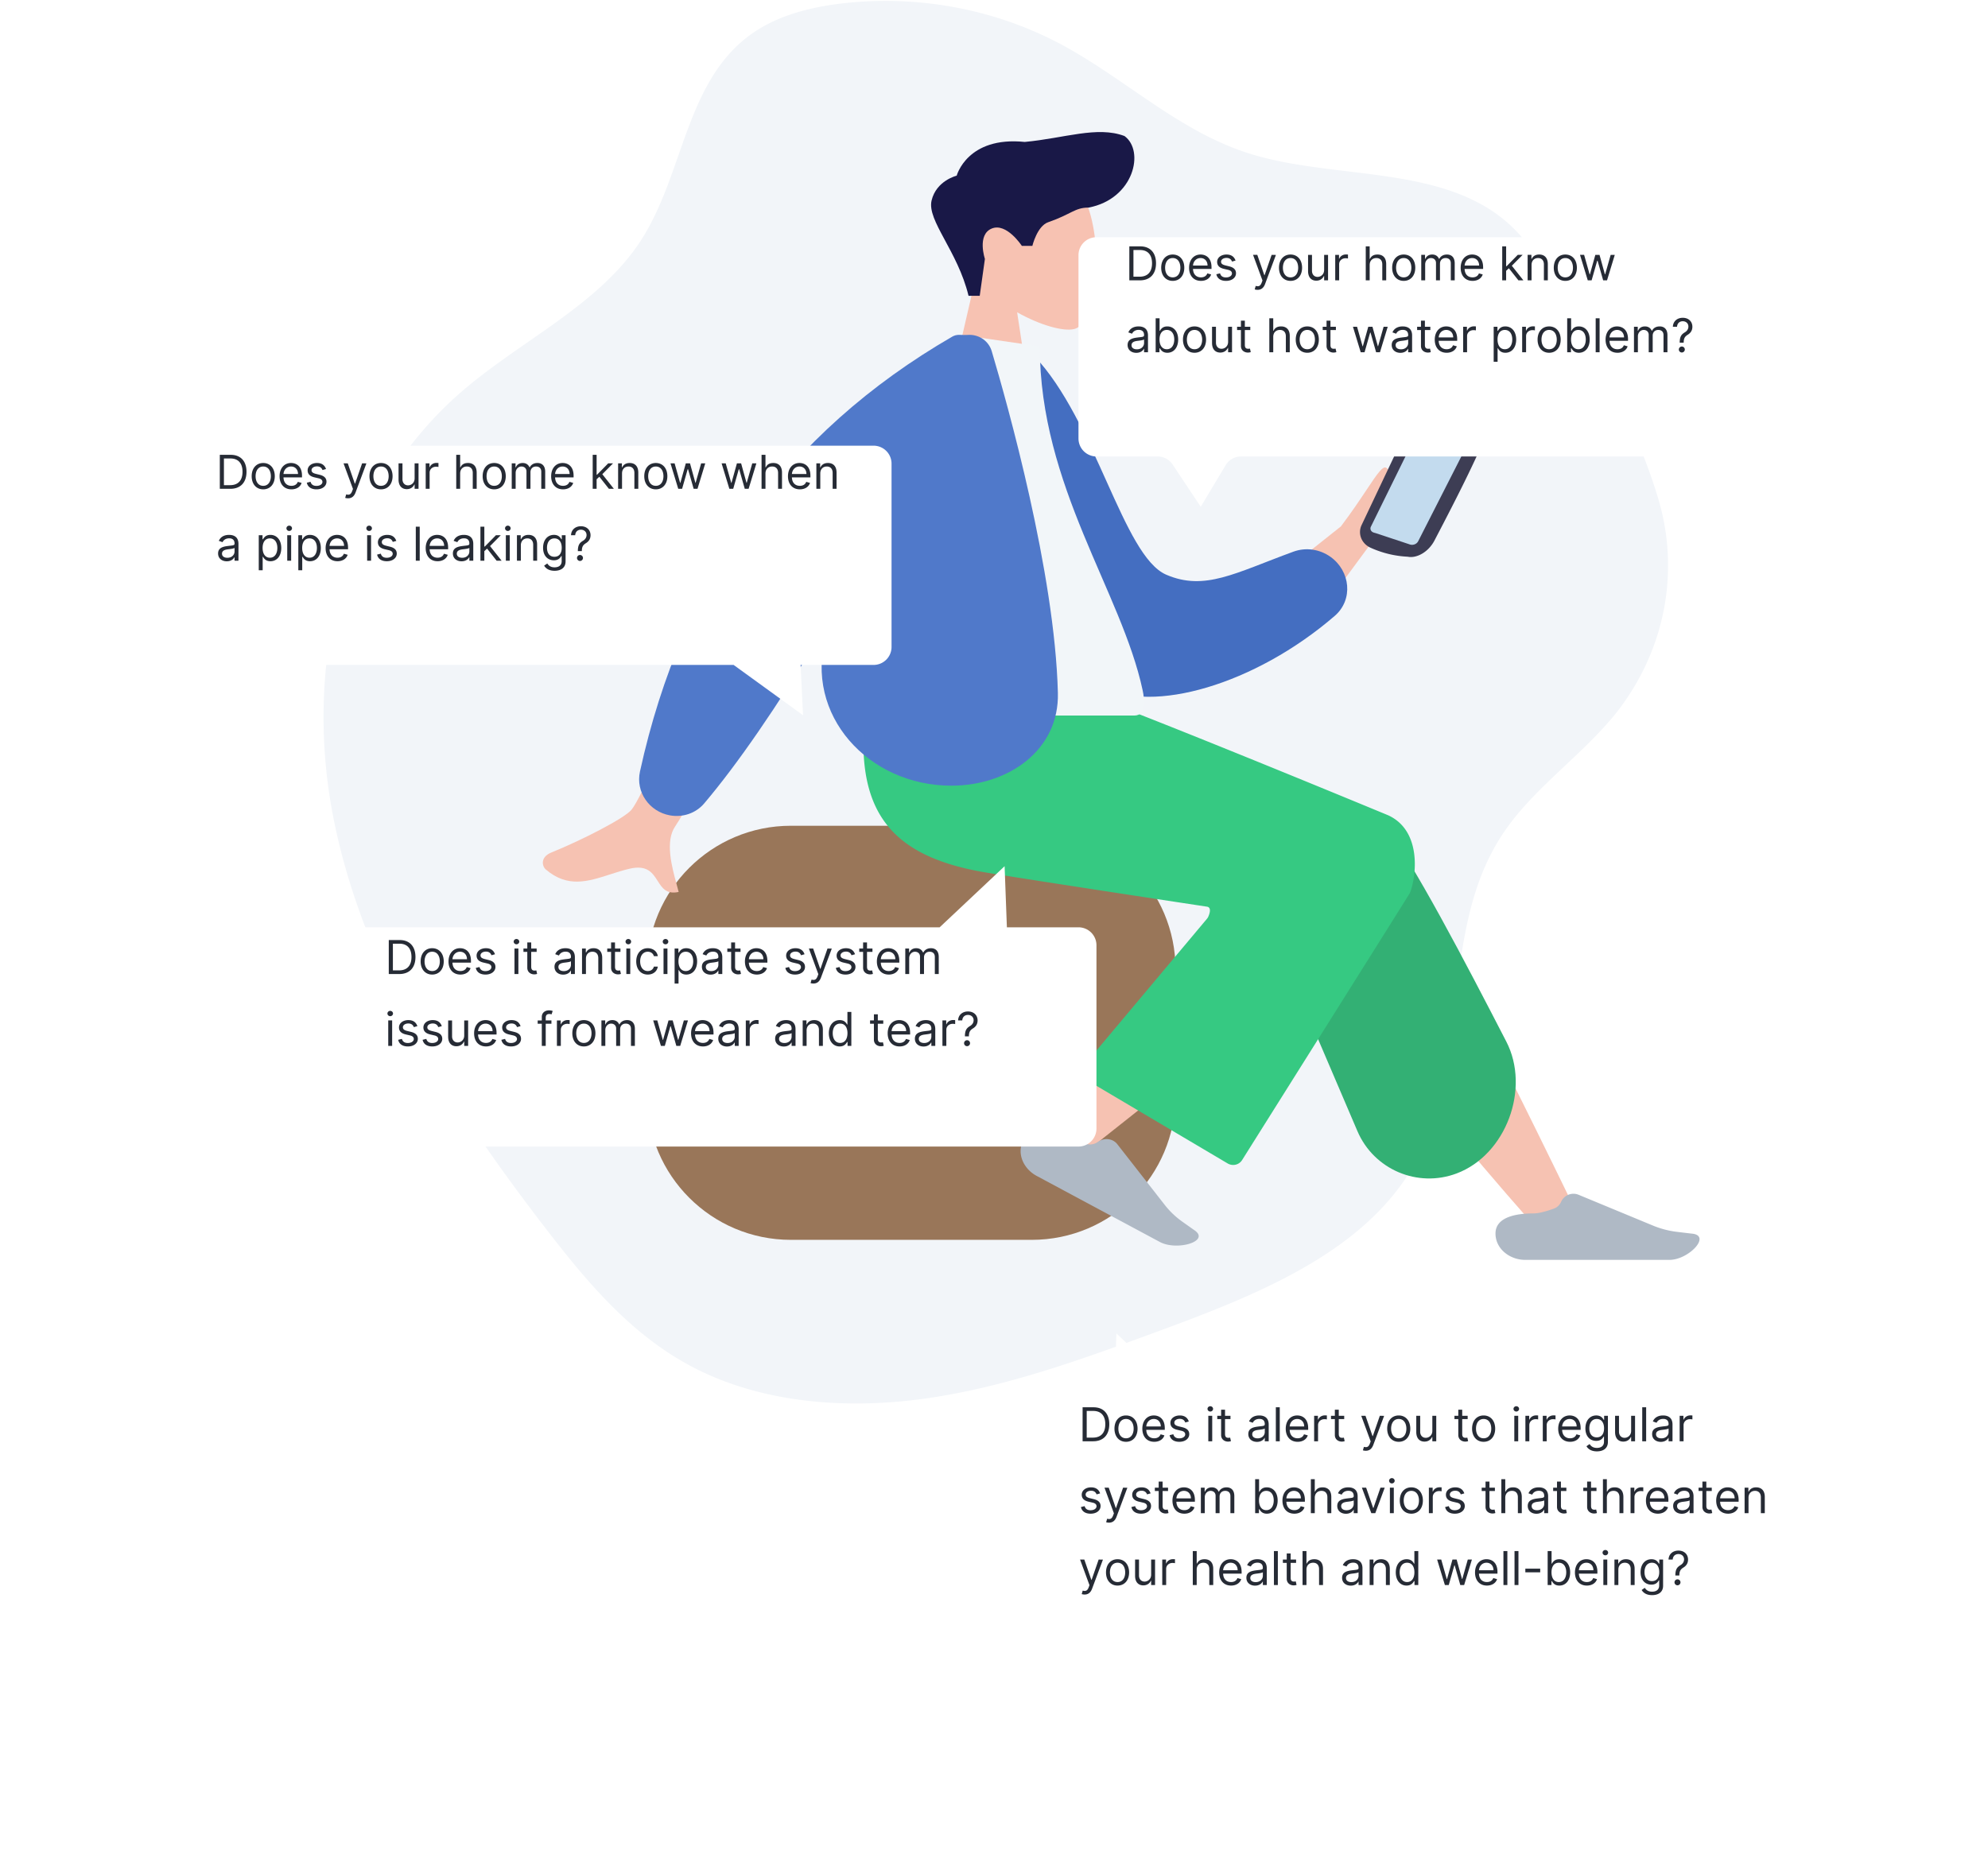 <svg width="553" height="517" fill="none" xmlns="http://www.w3.org/2000/svg"><path d="M461.715 140.301a64.668 64.668 0 01.953 30.093c-2.055 9.976-6.439 19.413-12.846 27.651-9.566 12.071-23.202 21.097-31.695 33.808-18.355 27.443-8.502 64.917-25.338 93.187-14.073 23.65-43.227 35.267-70.298 45.239-21.257 7.824-42.727 15.697-65.26 18.851-22.533 3.153-46.766 1.153-66.291-9.716-16.102-8.938-27.932-23.107-38.858-37.257-26.859-34.814-51.134-72.722-59.382-114.837-8.248-42.115 2.04-89.354 35.861-118.492 16.464-14.19 38.029-23.974 49.646-41.82 12.191-18.721 12.361-44.844 31.312-57.89 6.994-4.819 15.688-7.056 24.318-8.12 20.778-2.48 41.866 1.282 60.169 10.731 18.568 9.647 33.81 24.98 54.036 31.148 26.179 7.991 59.776 1.852 77.175 25.502 13.976 19.017 30.291 49.771 36.498 71.922z" fill="#F2F5F9"/><path fill-rule="evenodd" clip-rule="evenodd" d="M282.935 86.89c6.476 3.626 12.839 5.379 15.825 4.663 7.49-1.793 8.178-27.25 2.383-37.285-5.794-10.035-35.585-14.41-37.086 5.474-.521 6.901 2.597 13.06 7.205 18.085L263 113.607h24l-4.065-26.717z" fill="#F7C2B2"/><path fill-rule="evenodd" clip-rule="evenodd" d="M269.418 82.303c-3.012-12.451-11.593-20.939-10.283-26.504 1.311-5.565 6.986-6.921 6.986-6.921s2.936-11.034 18.935-9.386c11.043-1.029 20.164-4.502 27.741-1.647 5.68 4.127 2.646 17.497-9.974 19.911-3.877 0-4.777 1.838-11.247 4.07-3.08 1.062-4.406 6.587-4.406 6.587h-2.924s-4.257-6.557-8.395-4.819c-4.138 1.738-1.881 8.443-1.881 8.443l-1.441 10.266h-3.111z" fill="#191847"/><path d="M180 269.747c0-22.091 17.909-40 40-40h67c22.091 0 40 17.909 40 40v35.211c0 22.091-17.909 40-40 40h-67c-22.091 0-40-17.909-40-40v-35.211z" fill="#997659"/><path fill-rule="evenodd" clip-rule="evenodd" d="M426.159 340.312c-19.716-22.369-33.056-38.953-40.021-49.75-11.925-18.489-21.685-34.941-24.765-41.225-7.345-14.986 16.909-22.003 22.398-15.013 8.308 10.579 26.051 43.87 53.229 99.872l-10.841 6.116z" fill="#F6C2B2"/><path fill-rule="evenodd" clip-rule="evenodd" d="M405.193 326.482c-10.868 4.097-23.035-1.092-27.601-11.772l-28.527-66.718c-7.848-15.644 30.051-25.927 35.818-18.646 8.063 10.177 22.961 38.811 34.131 60.461 6.738 13.062-.068 31.492-13.821 36.675z" fill="#33B074"/><path fill-rule="evenodd" clip-rule="evenodd" d="M288.033 316.598c7.148-9.687 33.146-42.277 47.306-55.761 4.069-3.875 8.04-7.595 11.795-11.06 11.162-10.302 33.39 7.013 22.248 16.396-27.747 23.368-68.231 54.913-71.613 57.726-4.741 3.942-14.228-1.213-9.736-7.301z" fill="#F6C2B2"/><path fill-rule="evenodd" clip-rule="evenodd" d="M297.035 316.887c-4.008-2.149-9.324-4.019-11.97-.298-.06.085-.115.168-.166.248-2.303 3.706-.384 8.264 3.462 10.326 8.959 4.807 24.75 13.277 34.273 18.385 4.737 2.541 14.042-.173 9.67-3.232a389.482 389.482 0 01-3.572-2.527 23.109 23.109 0 01-4.758-4.58l-13.18-16.871c-1.24-1.587-3.638-1.879-5.354-.652-.778.557-1.74.827-2.687.699-1.616-.218-4.18-.673-5.718-1.498zm129.502 20.717c-4.65 0-10.537.944-10.537 5.594 0 4.289 3.989 7.335 8.278 7.335h40.095c5.335 0 11.692-6.689 6.392-7.292-1.735-.197-3.255-.38-4.485-.533a25.231 25.231 0 01-6.54-1.746l-20.62-8.541a3.75 3.75 0 00-4.863 1.944c-.382.86-1.071 1.549-1.953 1.876-1.516.562-3.988 1.363-5.767 1.363z" fill="#AFB9C5"/><path fill-rule="evenodd" clip-rule="evenodd" d="M336.014 252.33a1.202 1.202 0 00-.302-.074c-2.873-.435-46.114-6.987-61.131-9.447-28.735-4.708-37.658-18.817-33.421-49.262a2.963 2.963 0 012.942-2.542h51.437c.262 0 .48.022.732.094 11.921 3.42 88.734 35.26 89.883 35.736.037.015.032.014.068.031 9.467 4.418 7.696 17.335 5.958 21.596-.096.233-38.467 61.258-46.66 74.288-.865 1.376-2.642 1.77-4.041.942l-38.942-23.05a3 3 0 01-.771-4.509l33.979-40.512c.133-.159.25-.33.336-.518.306-.67.946-2.345-.067-2.773z" fill="#36C982"/><path fill-rule="evenodd" clip-rule="evenodd" d="M383.082 148.851l-22.357 30.34-12.419-13.117 24.69-19.612c3.002-3.97 5.335-7.47 7.159-10.207 2.924-4.386 4.54-6.811 5.51-6.069 1.315 1.006.738 2.51.207 3.898-.424 1.107-.82 2.14-.207 2.787.892.942 3.201-.293 6.13-1.86 1.609-.861 3.404-1.821 5.255-2.577 5.222-2.13 4.495.597 3.614 2.114-4.329 4.83-10.189 9.598-17.582 14.303zM221 173.132l-20.492-3.777c-13.897 34.033-22.182 52.683-24.856 55.949-1.96 2.396-14.049 8.566-22.232 11.861-3.285 1.323-2.579 3.902-1.616 4.727 6.076 5.204 11.725 3.38 17.874 1.394 1.781-.575 3.603-1.163 5.489-1.598 4.883-1.127 6.369 1.206 7.773 3.411 1.244 1.952 2.423 3.804 5.839 3.065-.155-.623-.346-1.321-.552-2.074-1.332-4.869-3.296-12.05-.382-16.222 1.495-2.141 12.547-21.053 33.155-56.736z" fill="#F6C2B2"/><path d="M378.759 146.075a4.534 4.534 0 00-.121 3.644c.471 1.182 1.42 2.146 2.645 2.689a28.183 28.183 0 0010.279 2.481c2.429.524 5.769-1.232 7.478-4.534 1.708-3.301 10.252-19.442 13.765-28.088a4.617 4.617 0 00-.121-3.894 4.975 4.975 0 00-1.276-1.595 5.424 5.424 0 00-1.852-.996l-10.372-2.087a5.595 5.595 0 00-3.729.217c-1.172.496-2.107 1.377-2.624 2.472l-14.072 29.691z" fill="#3D3D54"/><path d="M409.773 120.57l-15.309 30.07a1.85 1.85 0 01-.918.794c-.395.16-.835.19-1.25.087l-9.465-3.139c-.361-.12-.756-.174-1.072-.379a1.214 1.214 0 01-.382-.393 1.112 1.112 0 01-.06-1.033l14.35-29.155c.2-.354.524-.634.918-.794.394-.16.835-.19 1.25-.087l11.001 2.382c.19.031.37.103.527.208.156.106.284.244.374.402a1.117 1.117 0 01.036 1.037z" fill="#C3DBEE"/><path fill-rule="evenodd" clip-rule="evenodd" d="M276.606 103.68c.003-3.218 2.411-5.93 5.602-6.438 1.983-.316 4.009.252 5.383 1.691 17.22 18.051 24.783 55.787 36.823 60.965 10.711 4.607 19.131-.471 35.372-6.408 3.468-1.268 7.307-.693 10.288 1.42 5.57 3.948 6.435 11.936 1.204 16.451-22.253 19.209-50.919 27.321-64.618 19.629-23.522-13.206-30.079-58.26-30.054-87.31z" fill="#446EC1"/><path fill-rule="evenodd" clip-rule="evenodd" d="M239 199.086h76.511c3.497 0 2.838-4.69 2.332-7.057-5.832-27.316-28.602-56.762-28.602-95.647l-22.069-3.215c-18.255 27.277-24.567 60.861-28.172 105.919z" fill="#F2F6F9"/><path fill-rule="evenodd" clip-rule="evenodd" d="M266.722 93.167c-.638 0-1.269.168-1.821.488-46.11 26.687-75.072 67.027-86.885 121.019-1.241 5.672 2.591 11.135 8.304 12.175 3.56.648 7.219-.549 9.559-3.31 9.2-10.849 20.074-26.63 32.625-47.344.415-.685 1.517-.204 1.299.567-6.277 22.165 11.791 41.836 34.828 41.836 15.913 0 30.037-9.911 29.64-25.819-.835-33.466-14.043-80.41-18.401-95.062-.814-2.735-3.324-4.55-6.177-4.55-.146 0-.291.005-.435.014-.838.056-1.696-.014-2.536-.014z" fill="#5079CA"/><g filter="url(#filter0_d)"><path d="M505 381a5 5 0 00-5-5H328.619l-18.068-17-.636 17H290a5 5 0 00-5 5v71a5 5 0 005 5h210a5 5 0 005-5v-71z" fill="#fff"/></g><path d="M304.062 401c2.881 0 4.506-1.791 4.506-4.746 0-2.936-1.625-4.709-4.376-4.709h-3.047V401h2.917zm-1.772-1.016v-7.423h1.828c2.216 0 3.342 1.403 3.342 3.693 0 2.308-1.126 3.73-3.471 3.73h-1.699zm10.932 1.164c1.92 0 3.213-1.459 3.213-3.657 0-2.215-1.293-3.674-3.213-3.674-1.921 0-3.213 1.459-3.213 3.674 0 2.198 1.292 3.657 3.213 3.657zm0-.979c-1.459 0-2.124-1.256-2.124-2.678 0-1.421.665-2.696 2.124-2.696 1.458 0 2.123 1.275 2.123 2.696 0 1.422-.665 2.678-2.123 2.678zm7.849.979c1.44 0 2.493-.72 2.825-1.791l-1.053-.296c-.277.739-.918 1.108-1.772 1.108-1.279 0-2.161-.826-2.212-2.345h5.148v-.462c0-2.64-1.57-3.545-3.047-3.545-1.92 0-3.195 1.514-3.195 3.693 0 2.179 1.256 3.638 3.306 3.638zm-2.212-4.266c.074-1.103.855-2.087 2.101-2.087 1.182 0 1.939.887 1.939 2.087h-4.04zm11.828-1.385c-.342-1.006-1.108-1.68-2.511-1.68-1.496 0-2.604.849-2.604 2.049 0 .979.581 1.635 1.883 1.939l1.182.277c.716.167 1.053.508 1.053.998 0 .609-.647 1.108-1.662 1.108-.891 0-1.45-.384-1.644-1.145l-1.034.258c.254 1.205 1.247 1.847 2.696 1.847 1.648 0 2.77-.9 2.77-2.124 0-.988-.618-1.611-1.883-1.92l-1.053-.259c-.84-.208-1.219-.489-1.219-1.034 0-.609.647-1.052 1.515-1.052.951 0 1.343.526 1.532 1.015l.979-.277zm5.425 5.503h1.09v-7.091h-1.09V401zm.554-8.273c.425 0 .776-.332.776-.738 0-.407-.351-.739-.776-.739-.424 0-.775.332-.775.739 0 .406.351.738.775.738zm5.615 1.182h-1.514v-1.699h-1.09v1.699h-1.071v.923h1.071v4.432c0 1.237.998 1.828 1.921 1.828.406 0 .665-.074.812-.129l-.221-.979c-.092.019-.24.056-.48.056-.48 0-.942-.148-.942-1.071v-4.137h1.514v-.923zm7.382 7.257c1.237 0 1.883-.665 2.105-1.126h.055v.96h1.09v-4.672c0-2.253-1.717-2.511-2.622-2.511-1.071 0-2.29.369-2.844 1.662l1.034.369c.24-.517.808-1.071 1.847-1.071 1.001 0 1.495.531 1.495 1.44v.037c0 .527-.535.48-1.828.647-1.315.17-2.751.461-2.751 2.086 0 1.385 1.071 2.179 2.419 2.179zm.166-.978c-.868 0-1.496-.388-1.496-1.145 0-.831.757-1.09 1.607-1.201.462-.055 1.699-.184 1.883-.406v.997c0 .887-.701 1.755-1.994 1.755zm6.162-8.643h-1.09V401h1.09v-9.455zm4.968 9.603c1.441 0 2.493-.72 2.826-1.791l-1.053-.296c-.277.739-.919 1.108-1.773 1.108-1.278 0-2.16-.826-2.211-2.345h5.148v-.462c0-2.64-1.57-3.545-3.047-3.545-1.921 0-3.195 1.514-3.195 3.693 0 2.179 1.256 3.638 3.305 3.638zm-2.211-4.266c.074-1.103.854-2.087 2.101-2.087 1.181 0 1.939.887 1.939 2.087h-4.04zm6.805 4.118h1.089v-4.487c0-.96.757-1.662 1.792-1.662.29 0 .59.055.664.074v-1.108a10.657 10.657 0 00-.572-.019c-.85 0-1.588.48-1.847 1.182h-.074v-1.071h-1.052V401zm8.365-7.091h-1.514v-1.699h-1.09v1.699h-1.071v.923h1.071v4.432c0 1.237.997 1.828 1.921 1.828.406 0 .664-.074.812-.129l-.221-.979c-.093.019-.241.056-.481.056-.48 0-.941-.148-.941-1.071v-4.137h1.514v-.923zm5.997 9.732c.983 0 1.68-.522 2.086-1.607l3.02-8.106-1.192-.019-1.957 5.651h-.074l-1.957-5.651h-1.182l2.622 7.128-.203.554c-.388 1.062-.886 1.163-1.68.96l-.277.96c.11.056.424.13.794.13zm9.174-2.493c1.92 0 3.213-1.459 3.213-3.657 0-2.215-1.293-3.674-3.213-3.674-1.921 0-3.213 1.459-3.213 3.674 0 2.198 1.292 3.657 3.213 3.657zm0-.979c-1.459 0-2.124-1.256-2.124-2.678 0-1.421.665-2.696 2.124-2.696s2.123 1.275 2.123 2.696c0 1.422-.664 2.678-2.123 2.678zm9.345-2.068c0 1.329-1.016 1.939-1.828 1.939-.905 0-1.552-.665-1.552-1.699v-4.432h-1.089v4.506c0 1.809.96 2.677 2.29 2.677 1.071 0 1.772-.572 2.105-1.292h.074v1.2h1.089v-7.091h-1.089v4.192zm9.825-4.192h-1.515v-1.699h-1.089v1.699h-1.071v.923h1.071v4.432c0 1.237.997 1.828 1.92 1.828.407 0 .665-.074.813-.129l-.222-.979c-.092.019-.24.056-.48.056-.48 0-.942-.148-.942-1.071v-4.137h1.515v-.923zm4.443 7.239c1.921 0 3.213-1.459 3.213-3.657 0-2.215-1.292-3.674-3.213-3.674-1.92 0-3.213 1.459-3.213 3.674 0 2.198 1.293 3.657 3.213 3.657zm0-.979c-1.459 0-2.124-1.256-2.124-2.678 0-1.421.665-2.696 2.124-2.696s2.124 1.275 2.124 2.696c0 1.422-.665 2.678-2.124 2.678zm8.532.831h1.09v-7.091h-1.09V401zm.554-8.273c.425 0 .776-.332.776-.738 0-.407-.351-.739-.776-.739-.424 0-.775.332-.775.739 0 .406.351.738.775.738zm2.531 8.273h1.09v-4.487c0-.96.757-1.662 1.791-1.662.291 0 .591.055.665.074v-1.108a10.696 10.696 0 00-.573-.019c-.849 0-1.588.48-1.846 1.182h-.074v-1.071h-1.053V401zm4.837 0h1.09v-4.487c0-.96.757-1.662 1.791-1.662.291 0 .591.055.665.074v-1.108a10.696 10.696 0 00-.573-.019c-.849 0-1.588.48-1.846 1.182h-.074v-1.071h-1.053V401zm7.594.148c1.441 0 2.493-.72 2.826-1.791l-1.053-.296c-.277.739-.919 1.108-1.773 1.108-1.278 0-2.16-.826-2.211-2.345h5.148v-.462c0-2.64-1.57-3.545-3.047-3.545-1.921 0-3.195 1.514-3.195 3.693 0 2.179 1.256 3.638 3.305 3.638zm-2.211-4.266c.074-1.103.854-2.087 2.101-2.087 1.181 0 1.939.887 1.939 2.087h-4.04zm9.667 6.925c1.699 0 3.065-.776 3.065-2.604v-7.294h-1.052v1.127h-.111c-.24-.37-.683-1.219-2.068-1.219-1.791 0-3.029 1.422-3.029 3.601 0 2.216 1.293 3.471 3.01 3.471 1.385 0 1.829-.812 2.069-1.2h.092v1.44c0 1.182-.831 1.718-1.976 1.718-1.288 0-1.74-.679-2.031-1.071l-.868.609c.443.743 1.316 1.422 2.899 1.422zm-.037-3.896c-1.366 0-2.068-1.035-2.068-2.512 0-1.44.683-2.604 2.068-2.604 1.33 0 2.031 1.071 2.031 2.604 0 1.57-.72 2.512-2.031 2.512zm9.565-1.81c0 1.329-1.015 1.939-1.828 1.939-.904 0-1.551-.665-1.551-1.699v-4.432h-1.089v4.506c0 1.809.96 2.677 2.289 2.677 1.072 0 1.773-.572 2.106-1.292h.073v1.2h1.09v-7.091h-1.09v4.192zm4.175-6.556h-1.09V401h1.09v-9.455zm4.082 9.621c1.237 0 1.884-.665 2.105-1.126h.056v.96h1.089v-4.672c0-2.253-1.717-2.511-2.622-2.511-1.071 0-2.29.369-2.844 1.662l1.034.369c.24-.517.808-1.071 1.847-1.071 1.002 0 1.496.531 1.496 1.44v.037c0 .527-.536.48-1.829.647-1.315.17-2.751.461-2.751 2.086 0 1.385 1.071 2.179 2.419 2.179zm.166-.978c-.868 0-1.496-.388-1.496-1.145 0-.831.758-1.09 1.607-1.201.462-.055 1.699-.184 1.884-.406v.997c0 .887-.702 1.755-1.995 1.755zm5.073.812h1.089v-4.487c0-.96.757-1.662 1.791-1.662.291 0 .591.055.665.074v-1.108a10.693 10.693 0 00-.572-.019c-.85 0-1.588.48-1.847 1.182h-.074v-1.071h-1.052V401zm-161.21 14.497c-.342-1.006-1.108-1.68-2.511-1.68-1.496 0-2.604.849-2.604 2.049 0 .979.582 1.635 1.883 1.939l1.182.277c.716.167 1.053.508 1.053.998 0 .609-.647 1.108-1.662 1.108-.891 0-1.45-.384-1.644-1.145l-1.034.258c.254 1.205 1.247 1.847 2.696 1.847 1.648 0 2.77-.9 2.77-2.124 0-.988-.618-1.611-1.883-1.92l-1.053-.259c-.84-.208-1.219-.489-1.219-1.034 0-.609.647-1.052 1.515-1.052.951 0 1.343.526 1.532 1.015l.979-.277zm2.471 8.144c.983 0 1.68-.522 2.087-1.607l3.019-8.106-1.191-.019-1.958 5.651h-.074l-1.957-5.651h-1.182l2.622 7.128-.203.554c-.388 1.062-.886 1.163-1.68.96l-.277.96c.111.056.425.13.794.13zm11.57-8.144c-.342-1.006-1.108-1.68-2.511-1.68-1.496 0-2.604.849-2.604 2.049 0 .979.582 1.635 1.883 1.939l1.182.277c.716.167 1.053.508 1.053.998 0 .609-.647 1.108-1.662 1.108-.891 0-1.45-.384-1.644-1.145l-1.034.258c.254 1.205 1.247 1.847 2.696 1.847 1.648 0 2.77-.9 2.77-2.124 0-.988-.618-1.611-1.883-1.92l-1.053-.259c-.84-.208-1.219-.489-1.219-1.034 0-.609.647-1.052 1.515-1.052.951 0 1.343.526 1.532 1.015l.979-.277zm4.853-1.588H323.4v-1.699h-1.09v1.699h-1.071v.923h1.071v4.432c0 1.237.997 1.828 1.921 1.828.406 0 .665-.074.812-.129l-.221-.979c-.093.019-.24.056-.48.056-.481 0-.942-.148-.942-1.071v-4.137h1.514v-.923zm4.536 7.239c1.44 0 2.493-.72 2.825-1.791l-1.053-.296c-.277.739-.918 1.108-1.772 1.108-1.279 0-2.161-.826-2.212-2.345h5.148v-.462c0-2.64-1.57-3.545-3.047-3.545-1.921 0-3.195 1.514-3.195 3.693 0 2.179 1.256 3.638 3.306 3.638zm-2.212-4.266c.074-1.103.854-2.087 2.101-2.087 1.182 0 1.939.887 1.939 2.087h-4.04zm6.805 4.118h1.09v-4.432c0-1.039.757-1.773 1.606-1.773.826 0 1.403.541 1.403 1.348V421h1.108v-4.616c0-.915.573-1.589 1.57-1.589.776 0 1.44.411 1.44 1.459V421h1.09v-4.746c0-1.666-.896-2.437-2.161-2.437-1.015 0-1.759.466-2.123 1.2h-.074c-.351-.757-.97-1.2-1.902-1.2-.923 0-1.607.443-1.902 1.2h-.092v-1.108h-1.053V421zm15.103 0h1.052v-1.089h.13c.24.387.701 1.237 2.068 1.237 1.773 0 3.01-1.422 3.01-3.675 0-2.234-1.237-3.656-3.029-3.656-1.385 0-1.809.849-2.049 1.219h-.093v-3.491h-1.089V421zm1.071-3.545c0-1.589.702-2.66 2.031-2.66 1.385 0 2.068 1.164 2.068 2.66 0 1.514-.701 2.714-2.068 2.714-1.311 0-2.031-1.108-2.031-2.714zm9.828 3.693c1.441 0 2.493-.72 2.826-1.791l-1.053-.296c-.277.739-.919 1.108-1.773 1.108-1.278 0-2.16-.826-2.211-2.345h5.147v-.462c0-2.64-1.569-3.545-3.046-3.545-1.921 0-3.195 1.514-3.195 3.693 0 2.179 1.256 3.638 3.305 3.638zm-2.211-4.266c.074-1.103.854-2.087 2.101-2.087 1.181 0 1.938.887 1.938 2.087h-4.039zm7.894-.148c0-1.237.79-1.939 1.865-1.939 1.025 0 1.644.647 1.644 1.773V421h1.089v-4.506c0-1.823-.969-2.677-2.419-2.677-1.117 0-1.754.466-2.086 1.2h-.093v-3.472h-1.089V421h1.089v-4.266zm8.678 4.432c1.237 0 1.884-.665 2.105-1.126h.056v.96h1.089v-4.672c0-2.253-1.717-2.511-2.622-2.511-1.071 0-2.29.369-2.844 1.662l1.034.369c.24-.517.808-1.071 1.847-1.071 1.002 0 1.496.531 1.496 1.44v.037c0 .527-.536.48-1.829.647-1.315.17-2.751.461-2.751 2.086 0 1.385 1.071 2.179 2.419 2.179zm.166-.978c-.868 0-1.495-.388-1.495-1.145 0-.831.757-1.09 1.606-1.201.462-.055 1.699-.184 1.884-.406v.997c0 .887-.702 1.755-1.995 1.755zm10.617-6.279h-1.182l-1.957 5.651h-.074l-1.957-5.651h-1.182l2.622 7.091h1.108l2.622-7.091zm1.438 7.091h1.09v-7.091h-1.09V421zm.554-8.273c.425 0 .776-.332.776-.738 0-.407-.351-.739-.776-.739-.425 0-.776.332-.776.739 0 .406.351.738.776.738zm5.412 8.421c1.92 0 3.213-1.459 3.213-3.657 0-2.215-1.293-3.674-3.213-3.674-1.921 0-3.213 1.459-3.213 3.674 0 2.198 1.292 3.657 3.213 3.657zm0-.979c-1.459 0-2.124-1.256-2.124-2.678 0-1.421.665-2.696 2.124-2.696 1.458 0 2.123 1.275 2.123 2.696 0 1.422-.665 2.678-2.123 2.678zm4.876.831h1.089v-4.487c0-.96.757-1.662 1.792-1.662.29 0 .59.055.664.074v-1.108a10.657 10.657 0 00-.572-.019c-.85 0-1.588.48-1.847 1.182h-.074v-1.071h-1.052V421zm9.859-5.503c-.341-1.006-1.107-1.68-2.511-1.68-1.496 0-2.604.849-2.604 2.049 0 .979.582 1.635 1.884 1.939l1.182.277c.715.167 1.052.508 1.052.998 0 .609-.646 1.108-1.662 1.108-.891 0-1.449-.384-1.643-1.145l-1.034.258c.254 1.205 1.246 1.847 2.696 1.847 1.648 0 2.77-.9 2.77-2.124 0-.988-.619-1.611-1.884-1.92l-1.052-.259c-.841-.208-1.219-.489-1.219-1.034 0-.609.646-1.052 1.514-1.052.951 0 1.344.526 1.533 1.015l.978-.277zm8.51-1.588h-1.514v-1.699h-1.09v1.699h-1.071v.923h1.071v4.432c0 1.237.997 1.828 1.921 1.828.406 0 .664-.074.812-.129l-.222-.979c-.092.019-.24.056-.48.056-.48 0-.941-.148-.941-1.071v-4.137h1.514v-.923zm2.88 2.825c0-1.237.79-1.939 1.866-1.939 1.024 0 1.643.647 1.643 1.773V421h1.089v-4.506c0-1.823-.969-2.677-2.419-2.677-1.117 0-1.754.466-2.086 1.2h-.093v-3.472h-1.089V421h1.089v-4.266zm8.678 4.432c1.238 0 1.884-.665 2.105-1.126h.056v.96h1.089v-4.672c0-2.253-1.717-2.511-2.622-2.511-1.071 0-2.29.369-2.844 1.662l1.034.369c.241-.517.808-1.071 1.847-1.071 1.002 0 1.496.531 1.496 1.44v.037c0 .527-.536.48-1.828.647-1.316.17-2.752.461-2.752 2.086 0 1.385 1.071 2.179 2.419 2.179zm.166-.978c-.867 0-1.495-.388-1.495-1.145 0-.831.757-1.09 1.606-1.201.462-.055 1.699-.184 1.884-.406v.997c0 .887-.702 1.755-1.995 1.755zm8.157-6.279h-1.515v-1.699h-1.089v1.699h-1.071v.923h1.071v4.432c0 1.237.997 1.828 1.92 1.828.407 0 .665-.074.813-.129l-.222-.979c-.092.019-.24.056-.48.056-.48 0-.942-.148-.942-1.071v-4.137h1.515v-.923zm8.379 0h-1.515v-1.699h-1.089v1.699h-1.071v.923h1.071v4.432c0 1.237.997 1.828 1.92 1.828.407 0 .665-.074.813-.129l-.222-.979c-.092.019-.24.056-.48.056-.48 0-.942-.148-.942-1.071v-4.137h1.515v-.923zm2.88 2.825c0-1.237.79-1.939 1.865-1.939 1.025 0 1.644.647 1.644 1.773V421h1.089v-4.506c0-1.823-.969-2.677-2.419-2.677-1.117 0-1.754.466-2.086 1.2h-.093v-3.472h-1.089V421h1.089v-4.266zm6.591 4.266h1.09v-4.487c0-.96.757-1.662 1.791-1.662.291 0 .591.055.665.074v-1.108a10.696 10.696 0 00-.573-.019c-.849 0-1.588.48-1.846 1.182h-.074v-1.071h-1.053V421zm7.595.148c1.44 0 2.492-.72 2.825-1.791l-1.053-.296c-.277.739-.918 1.108-1.772 1.108-1.279 0-2.161-.826-2.212-2.345h5.148v-.462c0-2.64-1.57-3.545-3.047-3.545-1.921 0-3.195 1.514-3.195 3.693 0 2.179 1.256 3.638 3.306 3.638zm-2.212-4.266c.074-1.103.854-2.087 2.101-2.087 1.182 0 1.939.887 1.939 2.087h-4.04zm8.892 4.284c1.237 0 1.883-.665 2.105-1.126h.055v.96h1.09v-4.672c0-2.253-1.718-2.511-2.623-2.511-1.071 0-2.289.369-2.843 1.662l1.034.369c.24-.517.808-1.071 1.846-1.071 1.002 0 1.496.531 1.496 1.44v.037c0 .527-.535.48-1.828.647-1.316.17-2.751.461-2.751 2.086 0 1.385 1.071 2.179 2.419 2.179zm.166-.978c-.868 0-1.496-.388-1.496-1.145 0-.831.757-1.09 1.607-1.201.461-.055 1.698-.184 1.883-.406v.997c0 .887-.702 1.755-1.994 1.755zm8.156-6.279h-1.514v-1.699h-1.09v1.699h-1.071v.923h1.071v4.432c0 1.237.997 1.828 1.921 1.828.406 0 .664-.074.812-.129l-.221-.979c-.093.019-.24.056-.481.056-.48 0-.941-.148-.941-1.071v-4.137h1.514v-.923zm4.536 7.239c1.44 0 2.493-.72 2.825-1.791l-1.053-.296c-.277.739-.918 1.108-1.772 1.108-1.279 0-2.161-.826-2.212-2.345h5.148v-.462c0-2.64-1.57-3.545-3.047-3.545-1.921 0-3.195 1.514-3.195 3.693 0 2.179 1.256 3.638 3.306 3.638zm-2.212-4.266c.074-1.103.854-2.087 2.101-2.087 1.182 0 1.939.887 1.939 2.087h-4.04zm7.894-.148c0-1.237.767-1.939 1.81-1.939 1.011 0 1.625.661 1.625 1.773V421h1.09v-4.506c0-1.809-.965-2.677-2.401-2.677-1.071 0-1.736.48-2.068 1.2h-.092v-1.108h-1.053V421h1.089v-4.266zm-184.685 26.907c.983 0 1.68-.522 2.087-1.607l3.019-8.106-1.191-.019-1.958 5.651h-.074l-1.957-5.651h-1.182l2.622 7.128-.203.554c-.388 1.062-.886 1.163-1.68.96l-.277.96c.111.056.425.13.794.13zm9.174-2.493c1.92 0 3.213-1.459 3.213-3.657 0-2.215-1.293-3.674-3.213-3.674-1.92 0-3.213 1.459-3.213 3.674 0 2.198 1.293 3.657 3.213 3.657zm0-.979c-1.459 0-2.124-1.256-2.124-2.678 0-1.421.665-2.696 2.124-2.696s2.124 1.275 2.124 2.696c0 1.422-.665 2.678-2.124 2.678zm9.345-2.068c0 1.329-1.016 1.939-1.828 1.939-.905 0-1.551-.665-1.551-1.699v-4.432h-1.09v4.506c0 1.809.96 2.677 2.29 2.677 1.071 0 1.773-.572 2.105-1.292h.074v1.2h1.089v-7.091h-1.089v4.192zm3.085 2.899h1.089v-4.487c0-.96.757-1.662 1.792-1.662.29 0 .59.055.664.074v-1.108a10.657 10.657 0 00-.572-.019c-.85 0-1.588.48-1.847 1.182h-.074v-1.071h-1.052V441zm9.582-4.266c0-1.237.79-1.939 1.866-1.939 1.024 0 1.643.647 1.643 1.773V441h1.089v-4.506c0-1.823-.969-2.677-2.419-2.677-1.117 0-1.754.466-2.086 1.2h-.093v-3.472h-1.089V441h1.089v-4.266zm9.565 4.414c1.44 0 2.493-.72 2.825-1.791l-1.053-.296c-.277.739-.918 1.108-1.772 1.108-1.279 0-2.161-.826-2.212-2.345h5.148v-.462c0-2.64-1.57-3.545-3.047-3.545-1.921 0-3.195 1.514-3.195 3.693 0 2.179 1.256 3.638 3.306 3.638zm-2.212-4.266c.074-1.103.854-2.087 2.101-2.087 1.182 0 1.939.887 1.939 2.087h-4.04zm8.892 4.284c1.237 0 1.883-.665 2.105-1.126h.055v.96h1.09v-4.672c0-2.253-1.718-2.511-2.622-2.511-1.071 0-2.29.369-2.844 1.662l1.034.369c.24-.517.808-1.071 1.846-1.071 1.002 0 1.496.531 1.496 1.44v.037c0 .527-.535.48-1.828.647-1.316.17-2.751.461-2.751 2.086 0 1.385 1.071 2.179 2.419 2.179zm.166-.978c-.868 0-1.496-.388-1.496-1.145 0-.831.757-1.09 1.607-1.201.461-.055 1.699-.184 1.883-.406v.997c0 .887-.701 1.755-1.994 1.755zm6.162-8.643h-1.09V441h1.09v-9.455zm5.079 2.364h-1.514v-1.699h-1.09v1.699h-1.071v.923h1.071v4.432c0 1.237.997 1.828 1.921 1.828.406 0 .665-.074.812-.129l-.221-.979c-.093.019-.24.056-.48.056-.481 0-.942-.148-.942-1.071v-4.137h1.514v-.923zm2.881 2.825c0-1.237.789-1.939 1.865-1.939 1.025 0 1.643.647 1.643 1.773V441h1.09v-4.506c0-1.823-.97-2.677-2.419-2.677-1.118 0-1.755.466-2.087 1.2h-.092v-3.472h-1.09V441h1.09v-4.266zm12.334 4.432c1.237 0 1.883-.665 2.105-1.126h.055v.96h1.09v-4.672c0-2.253-1.718-2.511-2.622-2.511-1.071 0-2.29.369-2.844 1.662l1.034.369c.24-.517.808-1.071 1.847-1.071 1.001 0 1.495.531 1.495 1.44v.037c0 .527-.535.48-1.828.647-1.316.17-2.751.461-2.751 2.086 0 1.385 1.071 2.179 2.419 2.179zm.166-.978c-.868 0-1.496-.388-1.496-1.145 0-.831.757-1.09 1.607-1.201.461-.055 1.699-.184 1.883-.406v.997c0 .887-.701 1.755-1.994 1.755zm6.162-3.454c0-1.237.766-1.939 1.809-1.939 1.011 0 1.625.661 1.625 1.773V441h1.09v-4.506c0-1.809-.965-2.677-2.401-2.677-1.071 0-1.735.48-2.068 1.2h-.092v-1.108h-1.053V441h1.09v-4.266zm9.192 4.414c1.367 0 1.828-.85 2.069-1.237h.129V441h1.052v-9.455h-1.089v3.491h-.092c-.241-.37-.665-1.219-2.05-1.219-1.791 0-3.029 1.422-3.029 3.656 0 2.253 1.238 3.675 3.01 3.675zm.148-.979c-1.366 0-2.068-1.2-2.068-2.714 0-1.496.683-2.66 2.068-2.66 1.33 0 2.031 1.071 2.031 2.66 0 1.606-.72 2.714-2.031 2.714zm10.512.831h1.071l1.551-5.447h.111l1.551 5.447h1.071l2.16-7.091h-1.144l-1.533 5.411h-.074l-1.496-5.411h-1.163l-1.514 5.429h-.074l-1.533-5.429h-1.145l2.161 7.091zm11.688.148c1.44 0 2.492-.72 2.825-1.791l-1.053-.296c-.277.739-.918 1.108-1.772 1.108-1.279 0-2.161-.826-2.212-2.345h5.148v-.462c0-2.64-1.57-3.545-3.047-3.545-1.921 0-3.195 1.514-3.195 3.693 0 2.179 1.256 3.638 3.306 3.638zm-2.212-4.266c.074-1.103.854-2.087 2.101-2.087 1.182 0 1.939.887 1.939 2.087h-4.04zm7.894-5.337h-1.089V441h1.089v-9.455zm3.085 0h-1.089V441h1.089v-9.455zm6.058 4.894h-4.136v1.016h4.136v-1.016zM430.51 441h1.053v-1.089h.129c.24.387.702 1.237 2.068 1.237 1.773 0 3.01-1.422 3.01-3.675 0-2.234-1.237-3.656-3.028-3.656-1.385 0-1.81.849-2.05 1.219h-.092v-3.491h-1.09V441zm1.071-3.545c0-1.589.702-2.66 2.031-2.66 1.385 0 2.069 1.164 2.069 2.66 0 1.514-.702 2.714-2.069 2.714-1.311 0-2.031-1.108-2.031-2.714zm9.829 3.693c1.44 0 2.493-.72 2.825-1.791l-1.053-.296c-.277.739-.918 1.108-1.772 1.108-1.279 0-2.161-.826-2.212-2.345h5.148v-.462c0-2.64-1.57-3.545-3.047-3.545-1.921 0-3.195 1.514-3.195 3.693 0 2.179 1.256 3.638 3.306 3.638zm-2.212-4.266c.074-1.103.854-2.087 2.101-2.087 1.182 0 1.939.887 1.939 2.087h-4.04zm6.805 4.118h1.09v-7.091h-1.09V441zm.554-8.273c.425 0 .776-.332.776-.738 0-.407-.351-.739-.776-.739-.425 0-.776.332-.776.739 0 .406.351.738.776.738zm3.62 4.007c0-1.237.767-1.939 1.81-1.939 1.011 0 1.625.661 1.625 1.773V441h1.09v-4.506c0-1.809-.965-2.677-2.401-2.677-1.071 0-1.736.48-2.068 1.2h-.092v-1.108h-1.053V441h1.089v-4.266zm9.378 7.073c1.699 0 3.065-.776 3.065-2.604v-7.294h-1.053v1.127h-.11c-.24-.37-.684-1.219-2.069-1.219-1.791 0-3.028 1.422-3.028 3.601 0 2.216 1.293 3.471 3.01 3.471 1.385 0 1.828-.812 2.068-1.2h.093v1.44c0 1.182-.831 1.718-1.976 1.718-1.288 0-1.741-.679-2.032-1.071l-.867.609c.443.743 1.315 1.422 2.899 1.422zm-.037-3.896c-1.367 0-2.068-1.035-2.068-2.512 0-1.44.683-2.604 2.068-2.604 1.329 0 2.031 1.071 2.031 2.604 0 1.57-.72 2.512-2.031 2.512zm6.518-1.57h1.108v-.055c.019-1.145.314-1.644 1.127-2.152.812-.494 1.292-1.205 1.292-2.225 0-1.44-1.052-2.493-2.677-2.493-1.496 0-2.683.923-2.752 2.493h1.164c.069-1.089.831-1.533 1.588-1.533.868 0 1.569.573 1.569 1.478 0 .734-.42 1.26-.96 1.588-.905.549-1.445 1.085-1.459 2.844v.055zm.591 2.733a.834.834 0 00.831-.831.834.834 0 00-.831-.831.834.834 0 00-.831.831c0 .457.374.831.831.831z" fill="#262B35"/><g filter="url(#filter1_d)"><path d="M95 251a5 5 0 015-5h161.381l18.068-17 .636 17H300a5 5 0 015 5v51a5 5 0 01-5 5H100a5 5 0 01-5-5v-51z" fill="#fff"/></g><path d="M111.062 271c2.881 0 4.506-1.791 4.506-4.746 0-2.936-1.625-4.709-4.376-4.709h-3.047V271h2.917zm-1.772-1.016v-7.423h1.828c2.216 0 3.342 1.403 3.342 3.693 0 2.308-1.126 3.73-3.471 3.73h-1.699zm10.932 1.164c1.92 0 3.213-1.459 3.213-3.657 0-2.215-1.293-3.674-3.213-3.674-1.921 0-3.213 1.459-3.213 3.674 0 2.198 1.292 3.657 3.213 3.657zm0-.979c-1.459 0-2.124-1.256-2.124-2.678 0-1.421.665-2.696 2.124-2.696 1.458 0 2.123 1.275 2.123 2.696 0 1.422-.665 2.678-2.123 2.678zm7.849.979c1.44 0 2.493-.72 2.825-1.791l-1.053-.296c-.277.739-.918 1.108-1.772 1.108-1.279 0-2.161-.826-2.212-2.345h5.148v-.462c0-2.64-1.57-3.545-3.047-3.545-1.92 0-3.195 1.514-3.195 3.693 0 2.179 1.256 3.638 3.306 3.638zm-2.212-4.266c.074-1.103.855-2.087 2.101-2.087 1.182 0 1.939.887 1.939 2.087h-4.04zm11.828-1.385c-.342-1.006-1.108-1.68-2.511-1.68-1.496 0-2.604.849-2.604 2.049 0 .979.581 1.635 1.883 1.939l1.182.277c.716.167 1.053.508 1.053.998 0 .609-.647 1.108-1.662 1.108-.891 0-1.45-.384-1.644-1.145l-1.034.258c.254 1.205 1.247 1.847 2.696 1.847 1.648 0 2.77-.9 2.77-2.124 0-.988-.618-1.611-1.883-1.92l-1.053-.259c-.84-.208-1.219-.489-1.219-1.034 0-.609.647-1.052 1.515-1.052.951 0 1.343.526 1.532 1.015l.979-.277zm5.425 5.503h1.09v-7.091h-1.09V271zm.554-8.273c.425 0 .776-.332.776-.738 0-.407-.351-.739-.776-.739-.424 0-.775.332-.775.739 0 .406.351.738.775.738zm5.615 1.182h-1.514v-1.699h-1.09v1.699h-1.071v.923h1.071v4.432c0 1.237.998 1.828 1.921 1.828.406 0 .665-.074.812-.129l-.221-.979c-.092.019-.24.056-.48.056-.48 0-.942-.148-.942-1.071v-4.137h1.514v-.923zm7.382 7.257c1.237 0 1.883-.665 2.105-1.126h.055v.96h1.09v-4.672c0-2.253-1.717-2.511-2.622-2.511-1.071 0-2.29.369-2.844 1.662l1.034.369c.24-.517.808-1.071 1.847-1.071 1.001 0 1.495.531 1.495 1.44v.037c0 .527-.535.48-1.828.647-1.315.17-2.751.461-2.751 2.086 0 1.385 1.071 2.179 2.419 2.179zm.166-.978c-.868 0-1.496-.388-1.496-1.145 0-.831.757-1.09 1.607-1.201.462-.055 1.699-.184 1.883-.406v.997c0 .887-.701 1.755-1.994 1.755zm6.162-3.454c0-1.237.766-1.939 1.81-1.939 1.011 0 1.625.661 1.625 1.773V271h1.089v-4.506c0-1.809-.965-2.677-2.4-2.677-1.071 0-1.736.48-2.069 1.2h-.092v-1.108h-1.053V271h1.09v-4.266zm9.599-2.825h-1.514v-1.699h-1.09v1.699h-1.071v.923h1.071v4.432c0 1.237.997 1.828 1.921 1.828.406 0 .664-.074.812-.129l-.222-.979c-.092.019-.24.056-.48.056-.48 0-.941-.148-.941-1.071v-4.137h1.514v-.923zm1.639 7.091h1.089v-7.091h-1.089V271zm.554-8.273c.424 0 .775-.332.775-.738 0-.407-.351-.739-.775-.739-.425 0-.776.332-.776.739 0 .406.351.738.776.738zm5.411 8.421c1.57 0 2.604-.96 2.789-2.216h-1.09c-.203.775-.849 1.237-1.699 1.237-1.292 0-2.123-1.071-2.123-2.714 0-1.607.849-2.66 2.123-2.66.96 0 1.533.591 1.699 1.238h1.09c-.185-1.33-1.311-2.216-2.807-2.216-1.921 0-3.195 1.514-3.195 3.674 0 2.124 1.219 3.657 3.213 3.657zm4.381-.148h1.09v-7.091h-1.09V271zm.554-8.273c.425 0 .776-.332.776-.738 0-.407-.351-.739-.776-.739-.424 0-.775.332-.775.739 0 .406.351.738.775.738zm2.531 10.932h1.09v-3.748h.092c.24.387.702 1.237 2.068 1.237 1.773 0 3.01-1.422 3.01-3.675 0-2.234-1.237-3.656-3.028-3.656-1.385 0-1.81.849-2.05 1.219h-.129v-1.127h-1.053v9.75zm1.071-6.204c0-1.589.702-2.66 2.032-2.66 1.384 0 2.068 1.164 2.068 2.66 0 1.514-.702 2.714-2.068 2.714-1.312 0-2.032-1.108-2.032-2.714zm8.938 3.711c1.237 0 1.883-.665 2.105-1.126h.055v.96h1.09v-4.672c0-2.253-1.718-2.511-2.622-2.511-1.071 0-2.29.369-2.844 1.662l1.034.369c.24-.517.808-1.071 1.847-1.071 1.001 0 1.495.531 1.495 1.44v.037c0 .527-.535.48-1.828.647-1.316.17-2.751.461-2.751 2.086 0 1.385 1.071 2.179 2.419 2.179zm.166-.978c-.868 0-1.496-.388-1.496-1.145 0-.831.757-1.09 1.607-1.201.461-.055 1.699-.184 1.883-.406v.997c0 .887-.701 1.755-1.994 1.755zm8.156-6.279h-1.514v-1.699h-1.09v1.699h-1.071v.923h1.071v4.432c0 1.237.998 1.828 1.921 1.828.406 0 .665-.074.812-.129l-.221-.979c-.093.019-.24.056-.48.056-.48 0-.942-.148-.942-1.071v-4.137h1.514v-.923zm4.536 7.239c1.44 0 2.493-.72 2.825-1.791l-1.052-.296c-.277.739-.919 1.108-1.773 1.108-1.279 0-2.161-.826-2.211-2.345h5.147v-.462c0-2.64-1.57-3.545-3.047-3.545-1.92 0-3.195 1.514-3.195 3.693 0 2.179 1.256 3.638 3.306 3.638zm-2.211-4.266c.073-1.103.854-2.087 2.1-2.087 1.182 0 1.939.887 1.939 2.087h-4.039zm15.483-1.385c-.341-1.006-1.108-1.68-2.511-1.68-1.496 0-2.604.849-2.604 2.049 0 .979.582 1.635 1.884 1.939l1.181.277c.716.167 1.053.508 1.053.998 0 .609-.646 1.108-1.662 1.108-.891 0-1.449-.384-1.643-1.145l-1.034.258c.253 1.205 1.246 1.847 2.696 1.847 1.648 0 2.769-.9 2.769-2.124 0-.988-.618-1.611-1.883-1.92l-1.053-.259c-.84-.208-1.218-.489-1.218-1.034 0-.609.646-1.052 1.514-1.052.951 0 1.343.526 1.532 1.015l.979-.277zm2.471 8.144c.983 0 1.681-.522 2.087-1.607l3.019-8.106-1.191-.019-1.957 5.651h-.074l-1.958-5.651h-1.182l2.623 7.128-.203.554c-.388 1.062-.887 1.163-1.681.96l-.277.96c.111.056.425.13.794.13zm11.57-8.144c-.341-1.006-1.108-1.68-2.511-1.68-1.496 0-2.604.849-2.604 2.049 0 .979.582 1.635 1.884 1.939l1.181.277c.716.167 1.053.508 1.053.998 0 .609-.646 1.108-1.662 1.108-.891 0-1.449-.384-1.643-1.145l-1.034.258c.253 1.205 1.246 1.847 2.696 1.847 1.648 0 2.769-.9 2.769-2.124 0-.988-.618-1.611-1.883-1.92l-1.053-.259c-.84-.208-1.218-.489-1.218-1.034 0-.609.646-1.052 1.514-1.052.951 0 1.343.526 1.533 1.015l.978-.277zm4.853-1.588h-1.514v-1.699h-1.089v1.699h-1.071v.923h1.071v4.432c0 1.237.997 1.828 1.92 1.828.406 0 .665-.074.813-.129l-.222-.979c-.092.019-.24.056-.48.056-.48 0-.942-.148-.942-1.071v-4.137h1.514v-.923zm4.536 7.239c1.44 0 2.493-.72 2.825-1.791l-1.052-.296c-.277.739-.919 1.108-1.773 1.108-1.279 0-2.161-.826-2.211-2.345h5.147v-.462c0-2.64-1.57-3.545-3.047-3.545-1.92 0-3.194 1.514-3.194 3.693 0 2.179 1.255 3.638 3.305 3.638zm-2.211-4.266c.074-1.103.854-2.087 2.1-2.087 1.182 0 1.939.887 1.939 2.087h-4.039zm6.804 4.118h1.09v-4.432c0-1.039.757-1.773 1.606-1.773.827 0 1.404.541 1.404 1.348V271h1.108v-4.616c0-.915.572-1.589 1.569-1.589.776 0 1.441.411 1.441 1.459V271h1.089v-4.746c0-1.666-.895-2.437-2.16-2.437-1.016 0-1.759.466-2.124 1.2h-.074c-.351-.757-.969-1.2-1.902-1.2-.923 0-1.606.443-1.902 1.2h-.092v-1.108h-1.053V271zm-143.825 20h1.09v-7.091h-1.09V291zm.554-8.273c.425 0 .776-.332.776-.738 0-.407-.351-.739-.776-.739-.425 0-.775.332-.775.739 0 .406.35.738.775.738zm7.554 2.77c-.342-1.006-1.108-1.68-2.512-1.68-1.495 0-2.603.849-2.603 2.049 0 .979.581 1.635 1.883 1.939l1.182.277c.716.167 1.053.508 1.053.998 0 .609-.647 1.108-1.662 1.108-.891 0-1.45-.384-1.644-1.145l-1.034.258c.254 1.205 1.247 1.847 2.696 1.847 1.648 0 2.77-.9 2.77-2.124 0-.988-.618-1.611-1.883-1.92l-1.053-.259c-.84-.208-1.219-.489-1.219-1.034 0-.609.647-1.052 1.514-1.052.951 0 1.344.526 1.533 1.015l.979-.277zm6.792 0c-.342-1.006-1.108-1.68-2.512-1.68-1.495 0-2.603.849-2.603 2.049 0 .979.581 1.635 1.883 1.939l1.182.277c.716.167 1.053.508 1.053.998 0 .609-.647 1.108-1.662 1.108-.891 0-1.45-.384-1.644-1.145l-1.034.258c.254 1.205 1.247 1.847 2.696 1.847 1.648 0 2.77-.9 2.77-2.124 0-.988-.619-1.611-1.883-1.92l-1.053-.259c-.84-.208-1.219-.489-1.219-1.034 0-.609.647-1.052 1.514-1.052.951 0 1.344.526 1.533 1.015l.979-.277zm6.238 2.604c0 1.329-1.016 1.939-1.828 1.939-.905 0-1.551-.665-1.551-1.699v-4.432h-1.09v4.506c0 1.809.96 2.677 2.29 2.677 1.071 0 1.773-.572 2.105-1.292h.074v1.2h1.089v-7.091h-1.089v4.192zm6.058 3.047c1.44 0 2.493-.72 2.825-1.791l-1.052-.296c-.277.739-.919 1.108-1.773 1.108-1.279 0-2.161-.826-2.211-2.345h5.147v-.462c0-2.64-1.57-3.545-3.047-3.545-1.92 0-3.195 1.514-3.195 3.693 0 2.179 1.256 3.638 3.306 3.638zm-2.211-4.266c.073-1.103.854-2.087 2.1-2.087 1.182 0 1.939.887 1.939 2.087h-4.039zm11.827-1.385c-.342-1.006-1.108-1.68-2.511-1.68-1.496 0-2.604.849-2.604 2.049 0 .979.582 1.635 1.883 1.939l1.182.277c.716.167 1.053.508 1.053.998 0 .609-.647 1.108-1.662 1.108-.891 0-1.45-.384-1.644-1.145l-1.034.258c.254 1.205 1.247 1.847 2.696 1.847 1.648 0 2.77-.9 2.77-2.124 0-.988-.618-1.611-1.883-1.92l-1.053-.259c-.84-.208-1.219-.489-1.219-1.034 0-.609.647-1.052 1.515-1.052.951 0 1.343.526 1.532 1.015l.979-.277zm8.583-1.588h-1.588v-.72c0-.702.296-1.071 1.016-1.071.314 0 .498.074.609.111l.314-.942c-.166-.074-.499-.185-1.034-.185-1.016 0-1.994.61-1.994 1.828v.979h-1.145v.923h1.145V291h1.089v-6.168h1.588v-.923zm1.527 7.091h1.09v-4.487c0-.96.757-1.662 1.791-1.662.291 0 .591.055.664.074v-1.108c-.124-.009-.41-.019-.572-.019-.849 0-1.588.48-1.847 1.182h-.073v-1.071h-1.053V291zm7.502.148c1.92 0 3.213-1.459 3.213-3.657 0-2.215-1.293-3.674-3.213-3.674-1.921 0-3.213 1.459-3.213 3.674 0 2.198 1.292 3.657 3.213 3.657zm0-.979c-1.459 0-2.124-1.256-2.124-2.678 0-1.421.665-2.696 2.124-2.696s2.123 1.275 2.123 2.696c0 1.422-.664 2.678-2.123 2.678zm4.876.831h1.089v-4.432c0-1.039.758-1.773 1.607-1.773.826 0 1.403.541 1.403 1.348V291h1.108v-4.616c0-.915.573-1.589 1.57-1.589.776 0 1.44.411 1.44 1.459V291h1.09v-4.746c0-1.666-.896-2.437-2.161-2.437-1.015 0-1.759.466-2.123 1.2h-.074c-.351-.757-.97-1.2-1.902-1.2-.923 0-1.607.443-1.902 1.2h-.092v-1.108h-1.053V291zm16.562 0h1.071l1.551-5.447h.111l1.551 5.447h1.071l2.16-7.091h-1.145l-1.532 5.411h-.074l-1.496-5.411h-1.163l-1.515 5.429h-.073l-1.533-5.429h-1.145l2.161 7.091zm11.687.148c1.441 0 2.493-.72 2.826-1.791l-1.053-.296c-.277.739-.919 1.108-1.773 1.108-1.278 0-2.16-.826-2.211-2.345h5.147v-.462c0-2.64-1.569-3.545-3.046-3.545-1.921 0-3.195 1.514-3.195 3.693 0 2.179 1.256 3.638 3.305 3.638zm-2.211-4.266c.074-1.103.854-2.087 2.101-2.087 1.181 0 1.938.887 1.938 2.087h-4.039zm8.891 4.284c1.238 0 1.884-.665 2.105-1.126h.056v.96h1.089v-4.672c0-2.253-1.717-2.511-2.622-2.511-1.071 0-2.29.369-2.844 1.662l1.035.369c.24-.517.807-1.071 1.846-1.071 1.002 0 1.496.531 1.496 1.44v.037c0 .527-.536.48-1.828.647-1.316.17-2.752.461-2.752 2.086 0 1.385 1.071 2.179 2.419 2.179zm.167-.978c-.868 0-1.496-.388-1.496-1.145 0-.831.757-1.09 1.606-1.201.462-.055 1.699-.184 1.884-.406v.997c0 .887-.702 1.755-1.994 1.755zm5.072.812h1.089v-4.487c0-.96.758-1.662 1.792-1.662.29 0 .591.055.664.074v-1.108c-.124-.009-.41-.019-.572-.019-.849 0-1.588.48-1.847 1.182h-.074v-1.071h-1.052V291zm10.58.166c1.237 0 1.883-.665 2.105-1.126h.055v.96h1.09v-4.672c0-2.253-1.718-2.511-2.622-2.511-1.071 0-2.29.369-2.844 1.662l1.034.369c.24-.517.808-1.071 1.847-1.071 1.001 0 1.495.531 1.495 1.44v.037c0 .527-.535.48-1.828.647-1.316.17-2.751.461-2.751 2.086 0 1.385 1.071 2.179 2.419 2.179zm.166-.978c-.868 0-1.496-.388-1.496-1.145 0-.831.757-1.09 1.607-1.201.461-.055 1.699-.184 1.883-.406v.997c0 .887-.701 1.755-1.994 1.755zm6.162-3.454c0-1.237.766-1.939 1.809-1.939 1.011 0 1.625.661 1.625 1.773V291h1.09v-4.506c0-1.809-.965-2.677-2.401-2.677-1.071 0-1.735.48-2.068 1.2h-.092v-1.108h-1.053V291h1.09v-4.266zm9.192 4.414c1.367 0 1.828-.85 2.069-1.237h.129V291h1.052v-9.455h-1.089v3.491h-.092c-.241-.37-.665-1.219-2.05-1.219-1.791 0-3.029 1.422-3.029 3.656 0 2.253 1.238 3.675 3.01 3.675zm.148-.979c-1.366 0-2.068-1.2-2.068-2.714 0-1.496.683-2.66 2.068-2.66 1.33 0 2.031 1.071 2.031 2.66 0 1.606-.72 2.714-2.031 2.714zm11.989-6.26h-1.514v-1.699h-1.09v1.699h-1.071v.923h1.071v4.432c0 1.237.998 1.828 1.921 1.828.406 0 .665-.074.812-.129l-.221-.979c-.093.019-.24.056-.48.056-.48 0-.942-.148-.942-1.071v-4.137h1.514v-.923zm4.536 7.239c1.44 0 2.493-.72 2.825-1.791l-1.053-.296c-.277.739-.918 1.108-1.772 1.108-1.279 0-2.161-.826-2.212-2.345h5.148v-.462c0-2.64-1.57-3.545-3.047-3.545-1.921 0-3.195 1.514-3.195 3.693 0 2.179 1.256 3.638 3.306 3.638zm-2.212-4.266c.074-1.103.855-2.087 2.101-2.087 1.182 0 1.939.887 1.939 2.087h-4.04zm8.892 4.284c1.237 0 1.883-.665 2.105-1.126h.055v.96h1.09v-4.672c0-2.253-1.718-2.511-2.622-2.511-1.071 0-2.29.369-2.844 1.662l1.034.369c.24-.517.808-1.071 1.847-1.071 1.001 0 1.495.531 1.495 1.44v.037c0 .527-.535.48-1.828.647-1.316.17-2.751.461-2.751 2.086 0 1.385 1.071 2.179 2.419 2.179zm.166-.978c-.868 0-1.496-.388-1.496-1.145 0-.831.757-1.09 1.607-1.201.461-.055 1.699-.184 1.883-.406v.997c0 .887-.701 1.755-1.994 1.755zm5.072.812h1.09v-4.487c0-.96.757-1.662 1.791-1.662.291 0 .591.055.665.074v-1.108a10.696 10.696 0 00-.573-.019c-.849 0-1.588.48-1.846 1.182h-.074v-1.071h-1.053V291zm6.259-2.659h1.108v-.055c.019-1.145.314-1.644 1.127-2.152.812-.494 1.292-1.205 1.292-2.225 0-1.44-1.052-2.493-2.677-2.493-1.496 0-2.683.923-2.752 2.493h1.163c.07-1.089.831-1.533 1.589-1.533.867 0 1.569.573 1.569 1.478 0 .734-.42 1.26-.96 1.588-.905.549-1.445 1.085-1.459 2.844v.055zm.591 2.733a.834.834 0 00.831-.831.834.834 0 00-.831-.831.834.834 0 00-.831.831c0 .457.374.831.831.831z" fill="#262B35"/><g filter="url(#filter2_d)"><path d="M48 117a5 5 0 015-5h190a5 5 0 015 5v51a5 5 0 01-5 5h-20.299l.683 14-19.317-14H53a5 5 0 01-5-5v-51z" fill="#fff"/></g><path d="M64.063 136c2.88 0 4.505-1.791 4.505-4.746 0-2.936-1.625-4.709-4.376-4.709h-3.047V136h2.917zm-1.773-1.016v-7.423h1.828c2.216 0 3.342 1.403 3.342 3.693 0 2.308-1.126 3.73-3.471 3.73h-1.7zm10.932 1.164c1.92 0 3.213-1.459 3.213-3.657 0-2.215-1.293-3.674-3.213-3.674-1.92 0-3.213 1.459-3.213 3.674 0 2.198 1.292 3.657 3.213 3.657zm0-.979c-1.46 0-2.124-1.256-2.124-2.678 0-1.421.665-2.696 2.124-2.696 1.458 0 2.123 1.275 2.123 2.696 0 1.422-.665 2.678-2.123 2.678zm7.849.979c1.44 0 2.493-.72 2.825-1.791l-1.052-.296c-.277.739-.92 1.108-1.773 1.108-1.279 0-2.16-.826-2.212-2.345h5.148v-.462c0-2.64-1.57-3.545-3.047-3.545-1.92 0-3.195 1.514-3.195 3.693 0 2.179 1.256 3.638 3.306 3.638zm-2.212-4.266c.074-1.103.855-2.087 2.101-2.087 1.182 0 1.939.887 1.939 2.087h-4.04zm11.828-1.385c-.342-1.006-1.108-1.68-2.511-1.68-1.496 0-2.604.849-2.604 2.049 0 .979.581 1.635 1.883 1.939l1.182.277c.716.167 1.053.508 1.053.998 0 .609-.647 1.108-1.662 1.108-.891 0-1.45-.384-1.644-1.145l-1.034.258c.254 1.205 1.247 1.847 2.696 1.847 1.648 0 2.77-.9 2.77-2.124 0-.988-.618-1.611-1.883-1.92l-1.053-.259c-.84-.208-1.219-.489-1.219-1.034 0-.609.647-1.052 1.514-1.052.951 0 1.344.526 1.533 1.015l.979-.277zm6.127 8.144c.983 0 1.68-.522 2.087-1.607l3.019-8.106-1.191-.019-1.957 5.651h-.074l-1.958-5.651h-1.182l2.623 7.128-.203.554c-.388 1.062-.887 1.163-1.68.96l-.278.96c.11.056.425.13.794.13zm9.174-2.493c1.921 0 3.213-1.459 3.213-3.657 0-2.215-1.292-3.674-3.213-3.674-1.92 0-3.213 1.459-3.213 3.674 0 2.198 1.293 3.657 3.213 3.657zm0-.979c-1.459 0-2.123-1.256-2.123-2.678 0-1.421.664-2.696 2.123-2.696s2.124 1.275 2.124 2.696c0 1.422-.665 2.678-2.124 2.678zm9.345-2.068c0 1.329-1.016 1.939-1.828 1.939-.905 0-1.551-.665-1.551-1.699v-4.432h-1.09v4.506c0 1.809.961 2.677 2.29 2.677 1.071 0 1.773-.572 2.105-1.292h.074v1.2h1.09v-7.091h-1.09v4.192zm3.085 2.899h1.09v-4.487c0-.96.757-1.662 1.791-1.662.291 0 .591.055.665.074v-1.108a10.696 10.696 0 00-.573-.019c-.849 0-1.588.48-1.847 1.182h-.073v-1.071h-1.053V136zm9.583-4.266c0-1.237.789-1.939 1.865-1.939 1.025 0 1.643.647 1.643 1.773V136h1.09v-4.506c0-1.823-.97-2.677-2.419-2.677-1.118 0-1.755.466-2.087 1.2h-.092v-3.472h-1.09V136h1.09v-4.266zm9.472 4.414c1.92 0 3.213-1.459 3.213-3.657 0-2.215-1.293-3.674-3.213-3.674-1.921 0-3.214 1.459-3.214 3.674 0 2.198 1.293 3.657 3.214 3.657zm0-.979c-1.459 0-2.124-1.256-2.124-2.678 0-1.421.665-2.696 2.124-2.696 1.458 0 2.123 1.275 2.123 2.696 0 1.422-.665 2.678-2.123 2.678zm4.876.831h1.089v-4.432c0-1.039.757-1.773 1.607-1.773.826 0 1.403.541 1.403 1.348V136h1.108v-4.616c0-.915.573-1.589 1.57-1.589.775 0 1.44.411 1.44 1.459V136h1.09v-4.746c0-1.666-.896-2.437-2.161-2.437-1.016 0-1.759.466-2.124 1.2h-.073c-.351-.757-.97-1.2-1.902-1.2-.924 0-1.607.443-1.902 1.2h-.093v-1.108h-1.052V136zm14.272.148c1.44 0 2.492-.72 2.825-1.791l-1.053-.296c-.277.739-.918 1.108-1.772 1.108-1.279 0-2.161-.826-2.212-2.345h5.148v-.462c0-2.64-1.57-3.545-3.047-3.545-1.921 0-3.195 1.514-3.195 3.693 0 2.179 1.256 3.638 3.306 3.638zm-2.212-4.266c.074-1.103.854-2.087 2.101-2.087 1.182 0 1.939.887 1.939 2.087h-4.04zM164.87 136h1.09v-2.654l.761-.707 2.655 3.361h1.385l-3.218-4.062 2.996-3.029h-1.348l-3.102 3.158h-.129v-5.522h-1.09V136zm8.161-4.266c0-1.237.766-1.939 1.81-1.939 1.011 0 1.625.661 1.625 1.773V136h1.089v-4.506c0-1.809-.965-2.677-2.4-2.677-1.071 0-1.736.48-2.069 1.2h-.092v-1.108h-1.053V136h1.09v-4.266zm9.396 4.414c1.92 0 3.213-1.459 3.213-3.657 0-2.215-1.293-3.674-3.213-3.674-1.921 0-3.213 1.459-3.213 3.674 0 2.198 1.292 3.657 3.213 3.657zm0-.979c-1.459 0-2.124-1.256-2.124-2.678 0-1.421.665-2.696 2.124-2.696 1.458 0 2.123 1.275 2.123 2.696 0 1.422-.665 2.678-2.123 2.678zm6.241.831h1.071l1.551-5.447h.111l1.551 5.447h1.071l2.161-7.091h-1.145l-1.533 5.411h-.074l-1.495-5.411h-1.164l-1.514 5.429h-.074l-1.532-5.429h-1.145l2.16 7.091zm14.219 0h1.071l1.551-5.447h.111l1.551 5.447h1.071l2.161-7.091h-1.145l-1.533 5.411h-.074l-1.496-5.411h-1.163l-1.514 5.429h-.074l-1.533-5.429h-1.145l2.161 7.091zm10.045-4.266c0-1.237.79-1.939 1.865-1.939 1.025 0 1.644.647 1.644 1.773V136h1.089v-4.506c0-1.823-.969-2.677-2.419-2.677-1.117 0-1.754.466-2.086 1.2h-.093v-3.472h-1.089V136h1.089v-4.266zm9.565 4.414c1.44 0 2.492-.72 2.825-1.791l-1.053-.296c-.277.739-.918 1.108-1.772 1.108-1.279 0-2.161-.826-2.212-2.345h5.148v-.462c0-2.64-1.57-3.545-3.047-3.545-1.921 0-3.195 1.514-3.195 3.693 0 2.179 1.256 3.638 3.306 3.638zm-2.212-4.266c.074-1.103.854-2.087 2.101-2.087 1.182 0 1.939.887 1.939 2.087h-4.04zm7.894-.148c0-1.237.767-1.939 1.81-1.939 1.011 0 1.625.661 1.625 1.773V136h1.09v-4.506c0-1.809-.965-2.677-2.401-2.677-1.071 0-1.736.48-2.068 1.2h-.093v-1.108h-1.052V136h1.089v-4.266zM63.084 156.166c1.237 0 1.883-.665 2.105-1.126h.055v.96h1.09v-4.672c0-2.253-1.718-2.511-2.622-2.511-1.071 0-2.29.369-2.844 1.662l1.034.369c.24-.517.808-1.071 1.847-1.071 1.001 0 1.495.531 1.495 1.44v.037c0 .527-.535.48-1.828.647-1.316.17-2.751.461-2.751 2.086 0 1.385 1.07 2.179 2.419 2.179zm.166-.978c-.868 0-1.496-.388-1.496-1.145 0-.831.757-1.09 1.607-1.201.461-.055 1.699-.184 1.883-.406v.997c0 .887-.701 1.755-1.994 1.755zm8.729 3.471h1.09v-3.748h.091c.24.387.702 1.237 2.069 1.237 1.772 0 3.01-1.422 3.01-3.675 0-2.234-1.238-3.656-3.029-3.656-1.385 0-1.81.849-2.05 1.219h-.129v-1.127H71.98v9.75zm1.07-6.204c0-1.589.702-2.66 2.032-2.66 1.385 0 2.068 1.164 2.068 2.66 0 1.514-.702 2.714-2.068 2.714-1.311 0-2.031-1.108-2.031-2.714zM79.9 156h1.09v-7.091H79.9V156zm.554-8.273c.425 0 .776-.332.776-.738 0-.407-.35-.739-.776-.739-.424 0-.775.332-.775.739 0 .406.35.738.775.738zm2.531 10.932h1.09v-3.748h.092c.24.387.702 1.237 2.068 1.237 1.773 0 3.01-1.422 3.01-3.675 0-2.234-1.237-3.656-3.028-3.656-1.385 0-1.81.849-2.05 1.219h-.129v-1.127h-1.053v9.75zm1.072-6.204c0-1.589.701-2.66 2.03-2.66 1.386 0 2.069 1.164 2.069 2.66 0 1.514-.702 2.714-2.068 2.714-1.311 0-2.031-1.108-2.031-2.714zm9.823 3.693c1.44 0 2.493-.72 2.826-1.791l-1.053-.296c-.277.739-.919 1.108-1.773 1.108-1.278 0-2.16-.826-2.211-2.345h5.147v-.462c0-2.64-1.57-3.545-3.047-3.545-1.92 0-3.194 1.514-3.194 3.693 0 2.179 1.256 3.638 3.305 3.638zm-2.211-4.266c.074-1.103.854-2.087 2.1-2.087 1.182 0 1.94.887 1.94 2.087h-4.04zM102.13 156h1.089v-7.091h-1.089V156zm.554-8.273c.425 0 .776-.332.776-.738 0-.407-.351-.739-.776-.739-.425 0-.776.332-.776.739 0 .406.351.738.776.738zm7.554 2.77c-.342-1.006-1.108-1.68-2.512-1.68-1.495 0-2.603.849-2.603 2.049 0 .979.581 1.635 1.883 1.939l1.182.277c.715.167 1.053.508 1.053.998 0 .609-.647 1.108-1.662 1.108-.891 0-1.45-.384-1.644-1.145l-1.034.258c.254 1.205 1.246 1.847 2.696 1.847 1.648 0 2.77-.9 2.77-2.124 0-.988-.619-1.611-1.884-1.92l-1.052-.259c-.84-.208-1.219-.489-1.219-1.034 0-.609.646-1.052 1.514-1.052.951 0 1.344.526 1.533 1.015l.979-.277zm6.515-3.952h-1.09V156h1.09v-9.455zm4.968 9.603c1.44 0 2.493-.72 2.825-1.791l-1.052-.296c-.277.739-.919 1.108-1.773 1.108-1.279 0-2.16-.826-2.211-2.345h5.147v-.462c0-2.64-1.569-3.545-3.047-3.545-1.92 0-3.194 1.514-3.194 3.693 0 2.179 1.255 3.638 3.305 3.638zm-2.211-4.266c.074-1.103.854-2.087 2.1-2.087 1.182 0 1.939.887 1.939 2.087h-4.039zm8.891 4.284c1.237 0 1.884-.665 2.105-1.126h.056v.96h1.089v-4.672c0-2.253-1.717-2.511-2.622-2.511-1.071 0-2.29.369-2.844 1.662l1.034.369c.24-.517.808-1.071 1.847-1.071 1.002 0 1.496.531 1.496 1.44v.037c0 .527-.536.48-1.828.647-1.316.17-2.752.461-2.752 2.086 0 1.385 1.071 2.179 2.419 2.179zm.166-.978c-.868 0-1.495-.388-1.495-1.145 0-.831.757-1.09 1.606-1.201.462-.055 1.699-.184 1.884-.406v.997c0 .887-.702 1.755-1.995 1.755zm5.073.812h1.089v-2.654l.762-.707 2.654 3.361h1.385l-3.217-4.062 2.996-3.029h-1.348l-3.103 3.158h-.129v-5.522h-1.089V156zm7.071 0h1.09v-7.091h-1.09V156zm.554-8.273c.425 0 .776-.332.776-.738 0-.407-.351-.739-.776-.739-.425 0-.776.332-.776.739 0 .406.351.738.776.738zm3.62 4.007c0-1.237.767-1.939 1.81-1.939 1.011 0 1.625.661 1.625 1.773V156h1.09v-4.506c0-1.809-.965-2.677-2.401-2.677-1.071 0-1.736.48-2.068 1.2h-.092v-1.108h-1.053V156h1.089v-4.266zm9.378 7.073c1.699 0 3.065-.776 3.065-2.604v-7.294h-1.053v1.127h-.11c-.24-.37-.684-1.219-2.068-1.219-1.792 0-3.029 1.422-3.029 3.601 0 2.216 1.293 3.471 3.01 3.471 1.385 0 1.828-.812 2.068-1.2h.093v1.44c0 1.182-.831 1.718-1.976 1.718-1.288 0-1.741-.679-2.032-1.071l-.867.609c.443.743 1.315 1.422 2.899 1.422zm-.037-3.896c-1.367 0-2.068-1.035-2.068-2.512 0-1.44.683-2.604 2.068-2.604 1.329 0 2.031 1.071 2.031 2.604 0 1.57-.72 2.512-2.031 2.512zm6.518-1.57h1.108v-.055c.019-1.145.314-1.644 1.127-2.152.812-.494 1.292-1.205 1.292-2.225 0-1.44-1.052-2.493-2.677-2.493-1.496 0-2.683.923-2.752 2.493h1.164c.069-1.089.831-1.533 1.588-1.533.868 0 1.569.573 1.569 1.478 0 .734-.42 1.26-.96 1.588-.905.549-1.445 1.085-1.459 2.844v.055zm.591 2.733a.834.834 0 00.831-.831.834.834 0 00-.831-.831.834.834 0 00-.831.831c0 .457.374.831.831.831z" fill="#262B35"/><g filter="url(#filter3_d)"><path d="M300 59a5 5 0 015-5h190a5 5 0 015 5v51a5 5 0 01-5 5H345.221a5 5 0 00-4.291 2.433L334.01 129l-7.834-11.77a5 5 0 00-4.162-2.23H305a5 5 0 01-5-5V59z" fill="#fff"/></g><path d="M317.062 78c2.881 0 4.506-1.791 4.506-4.746 0-2.936-1.625-4.709-4.376-4.709h-3.047V78h2.917zm-1.772-1.016v-7.423h1.828c2.216 0 3.342 1.403 3.342 3.693 0 2.308-1.126 3.73-3.471 3.73h-1.699zm10.932 1.164c1.92 0 3.213-1.46 3.213-3.656 0-2.216-1.293-3.675-3.213-3.675-1.921 0-3.213 1.459-3.213 3.675 0 2.197 1.292 3.656 3.213 3.656zm0-.979c-1.459 0-2.124-1.256-2.124-2.677 0-1.422.665-2.697 2.124-2.697 1.458 0 2.123 1.275 2.123 2.697 0 1.421-.665 2.677-2.123 2.677zm7.849.979c1.44 0 2.493-.72 2.825-1.791l-1.053-.296c-.277.739-.918 1.108-1.772 1.108-1.279 0-2.161-.826-2.212-2.345h5.148v-.462c0-2.64-1.57-3.545-3.047-3.545-1.92 0-3.195 1.514-3.195 3.693 0 2.179 1.256 3.638 3.306 3.638zm-2.212-4.266c.074-1.103.855-2.087 2.101-2.087 1.182 0 1.939.887 1.939 2.087h-4.04zm11.828-1.385c-.342-1.006-1.108-1.68-2.511-1.68-1.496 0-2.604.85-2.604 2.05 0 .978.581 1.634 1.883 1.938l1.182.277c.716.167 1.053.508 1.053.998 0 .609-.647 1.108-1.662 1.108-.891 0-1.45-.384-1.644-1.145l-1.034.258c.254 1.205 1.247 1.847 2.696 1.847 1.648 0 2.77-.9 2.77-2.124 0-.988-.618-1.611-1.883-1.92l-1.053-.259c-.84-.208-1.219-.49-1.219-1.034 0-.61.647-1.053 1.515-1.053.951 0 1.343.527 1.532 1.016l.979-.277zm6.127 8.144c.983 0 1.68-.522 2.087-1.607l3.019-8.106-1.191-.019-1.958 5.65h-.073l-1.958-5.65h-1.182l2.623 7.128-.204.554c-.387 1.062-.886 1.163-1.68.96l-.277.96c.111.056.425.13.794.13zm9.174-2.493c1.921 0 3.213-1.46 3.213-3.656 0-2.216-1.292-3.675-3.213-3.675-1.92 0-3.213 1.459-3.213 3.675 0 2.197 1.293 3.656 3.213 3.656zm0-.979c-1.459 0-2.123-1.256-2.123-2.677 0-1.422.664-2.697 2.123-2.697s2.124 1.275 2.124 2.697c0 1.421-.665 2.677-2.124 2.677zm9.345-2.068c0 1.33-1.016 1.939-1.828 1.939-.905 0-1.551-.665-1.551-1.7v-4.43h-1.09v4.505c0 1.81.961 2.677 2.29 2.677 1.071 0 1.773-.572 2.105-1.292h.074V78h1.09v-7.09h-1.09v4.19zM371.418 78h1.09v-4.487c0-.96.757-1.662 1.791-1.662.291 0 .591.055.665.074v-1.108a9.744 9.744 0 00-.573-.019c-.849 0-1.588.48-1.847 1.182h-.073v-1.07h-1.053V78zm9.583-4.266c0-1.237.789-1.938 1.865-1.938 1.025 0 1.643.646 1.643 1.772V78h1.09v-4.506c0-1.823-.97-2.677-2.419-2.677-1.118 0-1.755.466-2.087 1.2h-.092v-3.471h-1.09V78h1.09v-4.266zm9.472 4.414c1.92 0 3.213-1.46 3.213-3.656 0-2.216-1.293-3.675-3.213-3.675-1.921 0-3.214 1.459-3.214 3.675 0 2.197 1.293 3.656 3.214 3.656zm0-.979c-1.459 0-2.124-1.256-2.124-2.677 0-1.422.665-2.697 2.124-2.697 1.458 0 2.123 1.275 2.123 2.697 0 1.421-.665 2.677-2.123 2.677zm4.876.831h1.089v-4.432c0-1.038.757-1.772 1.607-1.772.826 0 1.403.54 1.403 1.347V78h1.108v-4.617c0-.913.573-1.587 1.57-1.587.775 0 1.44.41 1.44 1.458V78h1.09v-4.746c0-1.666-.896-2.437-2.161-2.437-1.016 0-1.759.466-2.124 1.2h-.073c-.351-.757-.97-1.2-1.902-1.2-.924 0-1.607.443-1.902 1.2h-.093v-1.108h-1.052V78zm14.272.148c1.44 0 2.492-.72 2.825-1.791l-1.053-.296c-.277.739-.918 1.108-1.772 1.108-1.279 0-2.161-.826-2.212-2.345h5.148v-.462c0-2.64-1.57-3.545-3.047-3.545-1.921 0-3.195 1.514-3.195 3.693 0 2.179 1.256 3.638 3.306 3.638zm-2.212-4.266c.074-1.103.854-2.087 2.101-2.087 1.182 0 1.939.887 1.939 2.087h-4.04zM417.87 78h1.09v-2.654l.761-.707L422.376 78h1.385l-3.218-4.063 2.996-3.028h-1.348l-3.102 3.158h-.129v-5.521h-1.09V78zm8.161-4.266c0-1.237.766-1.938 1.81-1.938 1.011 0 1.625.66 1.625 1.772V78h1.089v-4.506c0-1.81-.965-2.677-2.4-2.677-1.071 0-1.736.48-2.069 1.2h-.092v-1.108h-1.053V78h1.09v-4.266zm9.396 4.414c1.92 0 3.213-1.46 3.213-3.656 0-2.216-1.293-3.675-3.213-3.675-1.921 0-3.213 1.459-3.213 3.675 0 2.197 1.292 3.656 3.213 3.656zm0-.979c-1.459 0-2.124-1.256-2.124-2.677 0-1.422.665-2.697 2.124-2.697 1.458 0 2.123 1.275 2.123 2.697 0 1.421-.665 2.677-2.123 2.677zm6.241.831h1.071l1.551-5.447h.111L445.952 78h1.071l2.161-7.09h-1.145l-1.533 5.41h-.074l-1.495-5.41h-1.164l-1.514 5.428h-.074l-1.532-5.429h-1.145l2.16 7.091zM316.084 98.166c1.237 0 1.883-.665 2.105-1.126h.055V98h1.09v-4.672c0-2.253-1.718-2.511-2.622-2.511-1.071 0-2.29.37-2.844 1.662l1.034.369c.24-.517.808-1.071 1.847-1.071 1.001 0 1.495.53 1.495 1.44v.037c0 .526-.535.48-1.828.647-1.316.17-2.751.461-2.751 2.086 0 1.385 1.071 2.18 2.419 2.18zm.166-.978c-.868 0-1.496-.388-1.496-1.145 0-.831.757-1.09 1.607-1.2.461-.056 1.699-.185 1.883-.407v.997c0 .887-.701 1.754-1.994 1.754zm5.22.812h1.053v-1.09h.129c.24.388.702 1.238 2.068 1.238 1.773 0 3.01-1.422 3.01-3.675 0-2.234-1.237-3.656-3.028-3.656-1.385 0-1.81.85-2.05 1.219h-.092v-3.49h-1.09V98zm1.071-3.546c0-1.587.702-2.658 2.031-2.658 1.385 0 2.069 1.163 2.069 2.658 0 1.515-.702 2.715-2.069 2.715-1.311 0-2.031-1.108-2.031-2.715zm9.736 3.694c1.921 0 3.213-1.46 3.213-3.656 0-2.216-1.292-3.675-3.213-3.675-1.92 0-3.213 1.459-3.213 3.675 0 2.197 1.293 3.656 3.213 3.656zm0-.979c-1.459 0-2.123-1.256-2.123-2.677 0-1.422.664-2.697 2.123-2.697s2.124 1.275 2.124 2.697c0 1.421-.665 2.677-2.124 2.677zm9.345-2.068c0 1.33-1.015 1.939-1.828 1.939-.905 0-1.551-.665-1.551-1.7v-4.43h-1.09v4.505c0 1.81.961 2.677 2.29 2.677 1.071 0 1.773-.572 2.105-1.292h.074V98h1.09v-7.09h-1.09v4.19zm6.169-4.192h-1.514V89.21h-1.09v1.7h-1.071v.922h1.071v4.432c0 1.237.997 1.828 1.921 1.828.406 0 .664-.073.812-.129l-.221-.979c-.093.019-.24.056-.481.056-.48 0-.941-.148-.941-1.071v-4.137h1.514v-.923zm6.385 2.825c0-1.237.789-1.938 1.865-1.938 1.024 0 1.643.646 1.643 1.772V98h1.09v-4.506c0-1.823-.97-2.677-2.42-2.677-1.117 0-1.754.466-2.086 1.2h-.092v-3.471h-1.09V98h1.09v-4.266zm9.471 4.414c1.921 0 3.213-1.46 3.213-3.656 0-2.216-1.292-3.675-3.213-3.675-1.92 0-3.213 1.459-3.213 3.675 0 2.197 1.293 3.656 3.213 3.656zm0-.979c-1.458 0-2.123-1.256-2.123-2.677 0-1.422.665-2.697 2.123-2.697 1.459 0 2.124 1.275 2.124 2.697 0 1.421-.665 2.677-2.124 2.677zm7.96-6.26h-1.514V89.21h-1.089v1.7h-1.071v.922h1.071v4.432c0 1.237.997 1.828 1.92 1.828.406 0 .665-.073.813-.129l-.222-.979c-.092.019-.24.056-.48.056-.48 0-.942-.148-.942-1.071v-4.137h1.514v-.923zM378.509 98h1.071l1.551-5.447h.111L382.793 98h1.071l2.161-7.09h-1.145l-1.533 5.41h-.074l-1.496-5.41h-1.163l-1.514 5.428h-.074l-1.533-5.429h-1.145L378.509 98zm11.043.166c1.237 0 1.883-.665 2.105-1.126h.055V98h1.09v-4.672c0-2.253-1.718-2.511-2.623-2.511-1.071 0-2.289.37-2.843 1.662l1.034.369c.24-.517.808-1.071 1.846-1.071 1.002 0 1.496.53 1.496 1.44v.037c0 .526-.535.48-1.828.647-1.316.17-2.751.461-2.751 2.086 0 1.385 1.071 2.18 2.419 2.18zm.166-.978c-.868 0-1.496-.388-1.496-1.145 0-.831.757-1.09 1.607-1.2.461-.056 1.698-.185 1.883-.407v.997c0 .887-.702 1.754-1.994 1.754zm8.156-6.279h-1.514V89.21h-1.09v1.7h-1.071v.922h1.071v4.432c0 1.237.997 1.828 1.921 1.828.406 0 .664-.073.812-.129l-.221-.979c-.093.019-.24.056-.481.056-.48 0-.941-.148-.941-1.071v-4.137h1.514v-.923zm4.536 7.239c1.44 0 2.493-.72 2.825-1.791l-1.053-.296c-.277.739-.918 1.108-1.772 1.108-1.279 0-2.161-.826-2.212-2.345h5.148v-.462c0-2.64-1.57-3.545-3.047-3.545-1.921 0-3.195 1.514-3.195 3.693 0 2.179 1.256 3.638 3.306 3.638zm-2.212-4.266c.074-1.103.854-2.087 2.101-2.087 1.182 0 1.939.887 1.939 2.087h-4.04zM407.003 98h1.09v-4.487c0-.96.757-1.662 1.791-1.662.291 0 .591.055.664.074v-1.108a9.678 9.678 0 00-.572-.019c-.849 0-1.588.48-1.847 1.182h-.073v-1.07h-1.053V98zm8.493 2.659h1.09V96.91h.092c.24.388.702 1.238 2.068 1.238 1.773 0 3.01-1.422 3.01-3.675 0-2.234-1.237-3.656-3.028-3.656-1.385 0-1.81.85-2.05 1.219h-.129v-1.127h-1.053v9.75zm1.071-6.205c0-1.587.702-2.658 2.031-2.658 1.385 0 2.069 1.163 2.069 2.658 0 1.515-.702 2.715-2.069 2.715-1.311 0-2.031-1.108-2.031-2.715zM423.418 98h1.09v-4.487c0-.96.757-1.662 1.791-1.662.291 0 .591.055.665.074v-1.108a9.744 9.744 0 00-.573-.019c-.849 0-1.588.48-1.847 1.182h-.073v-1.07h-1.053V98zm7.502.148c1.92 0 3.213-1.46 3.213-3.656 0-2.216-1.293-3.675-3.213-3.675-1.921 0-3.213 1.459-3.213 3.675 0 2.197 1.292 3.656 3.213 3.656zm0-.979c-1.459 0-2.124-1.256-2.124-2.677 0-1.422.665-2.697 2.124-2.697s2.123 1.275 2.123 2.697c0 1.421-.664 2.677-2.123 2.677zm5.024.831h1.052v-1.09h.13c.24.388.701 1.238 2.068 1.238 1.772 0 3.01-1.422 3.01-3.675 0-2.234-1.238-3.656-3.029-3.656-1.385 0-1.809.85-2.049 1.219h-.093v-3.49h-1.089V98zm1.071-3.546c0-1.587.701-2.658 2.031-2.658 1.385 0 2.068 1.163 2.068 2.658 0 1.515-.702 2.715-2.068 2.715-1.311 0-2.031-1.108-2.031-2.715zm7.945-5.908h-1.09V98h1.09v-9.454zm4.968 9.602c1.441 0 2.493-.72 2.825-1.791l-1.052-.296c-.277.739-.919 1.108-1.773 1.108-1.279 0-2.16-.826-2.211-2.345h5.147v-.462c0-2.64-1.569-3.545-3.047-3.545-1.92 0-3.194 1.514-3.194 3.693 0 2.179 1.255 3.638 3.305 3.638zm-2.211-4.266c.074-1.103.854-2.087 2.1-2.087 1.182 0 1.939.887 1.939 2.087h-4.039zM454.522 98h1.089v-4.432c0-1.038.757-1.772 1.607-1.772.826 0 1.403.54 1.403 1.347V98h1.108v-4.617c0-.913.572-1.587 1.57-1.587.775 0 1.44.41 1.44 1.458V98h1.089v-4.746c0-1.666-.895-2.437-2.16-2.437-1.016 0-1.759.466-2.124 1.2h-.074c-.35-.757-.969-1.2-1.902-1.2-.923 0-1.606.443-1.902 1.2h-.092v-1.108h-1.052V98zm12.72-2.66h1.108v-.055c.019-1.144.314-1.643 1.127-2.15.812-.495 1.292-1.206 1.292-2.226 0-1.44-1.052-2.493-2.677-2.493-1.496 0-2.682.924-2.752 2.493h1.164c.069-1.09.831-1.533 1.588-1.533.868 0 1.569.573 1.569 1.478 0 .734-.42 1.26-.96 1.588-.905.55-1.445 1.085-1.459 2.844v.055zm.591 2.734a.834.834 0 00.831-.831.834.834 0 00-.831-.831.834.834 0 00-.831.83c0 .458.374.832.831.832z" fill="#262B35"/><defs><filter id="filter0_d" x="237" y="323" width="316" height="194" filterUnits="userSpaceOnUse" color-interpolation-filters="sRGB"><feFlood flood-opacity="0" result="BackgroundImageFix"/><feColorMatrix in="SourceAlpha" values="0 0 0 0 0 0 0 0 0 0 0 0 0 0 0 0 0 0 127 0"/><feOffset dy="12"/><feGaussianBlur stdDeviation="24"/><feColorMatrix values="0 0 0 0 0.172 0 0 0 0 0.177 0 0 0 0 0.192 0 0 0 0.16 0"/><feBlend in2="BackgroundImageFix" result="effect1_dropShadow"/><feBlend in="SourceGraphic" in2="effect1_dropShadow" result="shape"/></filter><filter id="filter1_d" x="47" y="193" width="306" height="174" filterUnits="userSpaceOnUse" color-interpolation-filters="sRGB"><feFlood flood-opacity="0" result="BackgroundImageFix"/><feColorMatrix in="SourceAlpha" values="0 0 0 0 0 0 0 0 0 0 0 0 0 0 0 0 0 0 127 0"/><feOffset dy="12"/><feGaussianBlur stdDeviation="24"/><feColorMatrix values="0 0 0 0 0.172 0 0 0 0 0.177 0 0 0 0 0.192 0 0 0 0.16 0"/><feBlend in2="BackgroundImageFix" result="effect1_dropShadow"/><feBlend in="SourceGraphic" in2="effect1_dropShadow" result="shape"/></filter><filter id="filter2_d" x="0" y="76" width="296" height="171" filterUnits="userSpaceOnUse" color-interpolation-filters="sRGB"><feFlood flood-opacity="0" result="BackgroundImageFix"/><feColorMatrix in="SourceAlpha" values="0 0 0 0 0 0 0 0 0 0 0 0 0 0 0 0 0 0 127 0"/><feOffset dy="12"/><feGaussianBlur stdDeviation="24"/><feColorMatrix values="0 0 0 0 0.172 0 0 0 0 0.177 0 0 0 0 0.192 0 0 0 0.16 0"/><feBlend in2="BackgroundImageFix" result="effect1_dropShadow"/><feBlend in="SourceGraphic" in2="effect1_dropShadow" result="shape"/></filter><filter id="filter3_d" x="252" y="18" width="296" height="171" filterUnits="userSpaceOnUse" color-interpolation-filters="sRGB"><feFlood flood-opacity="0" result="BackgroundImageFix"/><feColorMatrix in="SourceAlpha" values="0 0 0 0 0 0 0 0 0 0 0 0 0 0 0 0 0 0 127 0"/><feOffset dy="12"/><feGaussianBlur stdDeviation="24"/><feColorMatrix values="0 0 0 0 0.172 0 0 0 0 0.177 0 0 0 0 0.192 0 0 0 0.16 0"/><feBlend in2="BackgroundImageFix" result="effect1_dropShadow"/><feBlend in="SourceGraphic" in2="effect1_dropShadow" result="shape"/></filter></defs></svg>